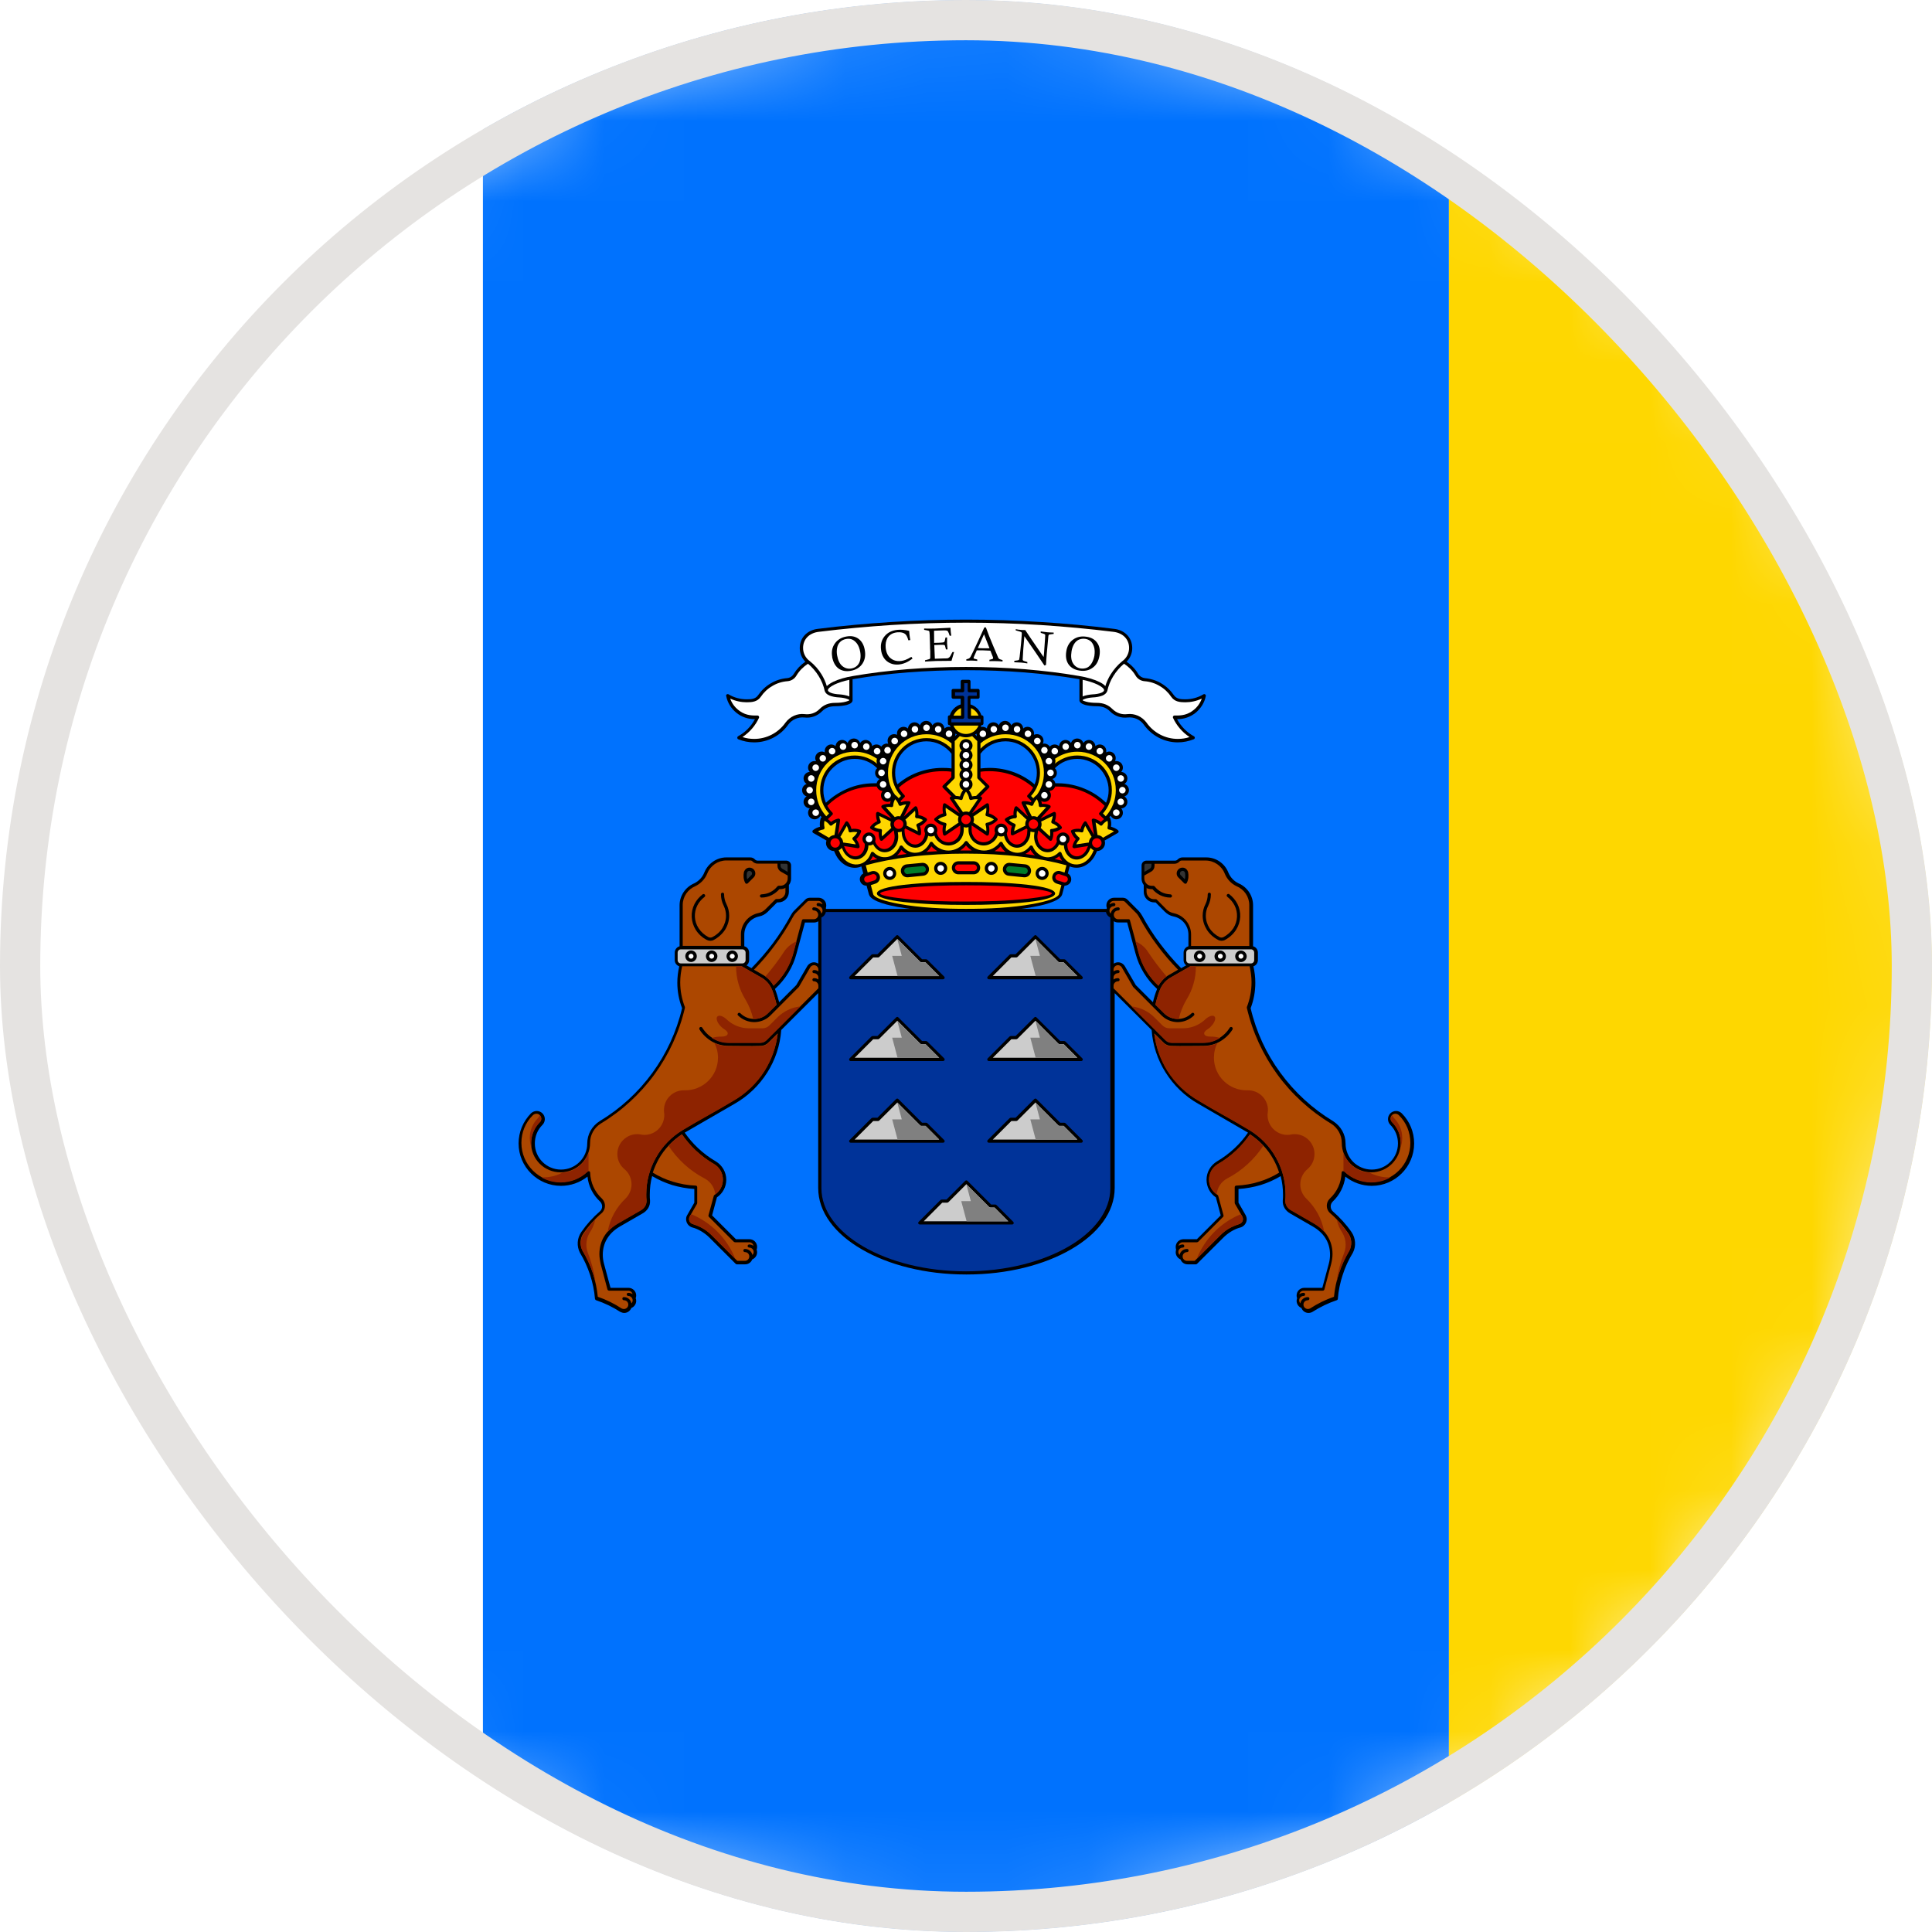 <svg width="24" height="24" viewBox="0 0 24 24" fill="none" xmlns="http://www.w3.org/2000/svg">
<g clip-path="url(#clip0_16335_10248)">
<path d="M23.52 15.358C25.375 8.995 21.72 2.334 15.358 0.479C8.995 -1.375 2.334 2.279 0.479 8.642C-1.375 15.005 2.279 21.666 8.642 23.52C15.005 25.375 21.666 21.721 23.52 15.358Z" fill="white"/>
<mask id="mask0_16335_10248" style="mask-type:luminance" maskUnits="userSpaceOnUse" x="-1" y="-1" width="26" height="26">
<path d="M23.52 15.358C25.375 8.995 21.72 2.334 15.358 0.479C8.995 -1.375 2.334 2.279 0.479 8.642C-1.375 15.005 2.279 21.666 8.642 23.52C15.005 25.375 21.666 21.721 23.52 15.358Z" fill="white"/>
</mask>
<g mask="url(#mask0_16335_10248)">
<path d="M29.999 0H-6.001V24H29.999V0Z" fill="white"/>
<path d="M17.999 0H5.999V24H17.999V0Z" fill="#0072FE"/>
<path d="M29.999 0H17.999V24H29.999V0Z" fill="#FED700"/>
<path fill-rule="evenodd" clip-rule="evenodd" d="M13.409 8.438V8.699C13.409 8.724 13.437 8.744 13.48 8.757C13.516 8.766 13.568 8.773 13.622 8.773C13.69 8.773 13.744 8.79 13.791 8.839C13.849 8.896 13.928 8.923 14.008 8.913C14.086 8.905 14.162 8.937 14.208 9.001C14.306 9.139 14.462 9.222 14.631 9.222C14.7 9.222 14.767 9.208 14.83 9.183C14.845 9.176 14.847 9.155 14.831 9.146C14.743 9.098 14.669 9.022 14.622 8.934C14.707 8.934 14.787 8.907 14.854 8.853C14.916 8.801 14.963 8.729 14.979 8.646C14.982 8.629 14.964 8.617 14.95 8.625C14.882 8.666 14.803 8.687 14.724 8.687C14.671 8.687 14.617 8.684 14.584 8.638C14.543 8.578 14.49 8.527 14.427 8.49C14.366 8.453 14.296 8.431 14.222 8.424C14.188 8.42 14.158 8.402 14.139 8.372C14.103 8.311 14.053 8.259 13.995 8.22C14.04 8.175 14.065 8.114 14.065 8.051C14.065 7.918 13.968 7.826 13.84 7.812C13.539 7.774 13.234 7.745 12.928 7.727C12.62 7.707 12.312 7.697 12 7.697C11.688 7.697 11.38 7.707 11.072 7.727C10.766 7.746 10.461 7.774 10.159 7.812C10.031 7.827 9.935 7.918 9.935 8.051C9.935 8.115 9.96 8.175 10.004 8.22C9.946 8.26 9.897 8.312 9.86 8.372C9.842 8.402 9.813 8.421 9.778 8.424C9.704 8.43 9.634 8.453 9.573 8.49C9.51 8.527 9.457 8.578 9.416 8.638C9.383 8.685 9.329 8.687 9.276 8.687C9.195 8.687 9.118 8.666 9.05 8.625C9.035 8.617 9.016 8.629 9.021 8.646C9.037 8.729 9.083 8.801 9.146 8.853C9.212 8.907 9.293 8.934 9.378 8.934C9.331 9.023 9.257 9.098 9.169 9.146C9.155 9.155 9.155 9.176 9.17 9.183C9.233 9.209 9.3 9.222 9.369 9.222C9.538 9.222 9.696 9.139 9.792 9.001C9.838 8.938 9.915 8.905 9.992 8.913C10.072 8.923 10.151 8.896 10.208 8.839C10.256 8.79 10.31 8.773 10.377 8.773C10.433 8.773 10.484 8.766 10.52 8.757C10.565 8.744 10.591 8.724 10.591 8.699V8.438L10.608 8.435C10.812 8.4 11.039 8.371 11.276 8.353C11.507 8.335 11.75 8.325 12.001 8.325C12.253 8.325 12.496 8.335 12.727 8.353C12.964 8.372 13.191 8.4 13.395 8.435L13.411 8.438H13.409Z" fill="black"/>
<path fill-rule="evenodd" clip-rule="evenodd" d="M12 15.832C11.495 15.832 11.037 15.713 10.706 15.52C10.37 15.326 10.164 15.058 10.164 14.758V12.337L9.705 12.795C9.691 12.988 9.63 13.167 9.532 13.322C9.431 13.483 9.29 13.618 9.125 13.712L8.506 14.07C8.554 14.139 8.61 14.205 8.671 14.262C8.738 14.325 8.812 14.381 8.892 14.427C8.972 14.475 9.022 14.562 9.022 14.655C9.022 14.743 8.979 14.824 8.906 14.874L8.846 15.098L9.142 15.394H9.31C9.363 15.394 9.405 15.436 9.405 15.489C9.405 15.501 9.403 15.512 9.399 15.523C9.403 15.533 9.405 15.544 9.405 15.556C9.405 15.596 9.381 15.63 9.345 15.645C9.331 15.681 9.297 15.706 9.257 15.706H9.153C9.153 15.706 9.144 15.705 9.139 15.7L8.815 15.376C8.759 15.32 8.678 15.267 8.6 15.248C8.555 15.235 8.523 15.193 8.523 15.146C8.523 15.127 8.527 15.109 8.537 15.094L8.625 14.94V14.77C8.53 14.764 8.438 14.747 8.35 14.721C8.262 14.693 8.178 14.656 8.101 14.61C8.081 14.684 8.072 14.761 8.072 14.841C8.072 14.866 8.072 14.89 8.075 14.915C8.079 14.983 8.041 15.041 7.982 15.074L7.701 15.236C7.569 15.313 7.488 15.431 7.488 15.586C7.488 15.623 7.493 15.661 7.503 15.698L7.584 15.998H7.808C7.859 15.998 7.903 16.04 7.903 16.093C7.903 16.104 7.901 16.115 7.897 16.127C7.901 16.136 7.903 16.148 7.903 16.16C7.903 16.199 7.879 16.234 7.843 16.248C7.829 16.283 7.795 16.31 7.754 16.31C7.738 16.31 7.72 16.304 7.704 16.296C7.611 16.236 7.51 16.187 7.405 16.152C7.397 16.149 7.393 16.142 7.391 16.135C7.383 16.033 7.362 15.934 7.331 15.839C7.299 15.742 7.256 15.647 7.204 15.562C7.162 15.48 7.168 15.382 7.221 15.305C7.286 15.211 7.363 15.125 7.451 15.049C7.489 15.017 7.489 14.961 7.454 14.926C7.366 14.845 7.31 14.735 7.298 14.616C7.204 14.691 7.088 14.731 6.969 14.731C6.678 14.731 6.442 14.494 6.442 14.204C6.442 14.063 6.498 13.93 6.597 13.829C6.617 13.811 6.642 13.801 6.667 13.801C6.723 13.801 6.768 13.846 6.768 13.902C6.768 13.927 6.758 13.954 6.739 13.973C6.677 14.035 6.644 14.117 6.644 14.204C6.644 14.384 6.789 14.529 6.969 14.529C7.149 14.529 7.295 14.384 7.295 14.204C7.295 14.091 7.353 13.989 7.448 13.928C7.706 13.773 7.929 13.568 8.105 13.326C8.277 13.09 8.404 12.817 8.473 12.524C8.434 12.423 8.414 12.316 8.414 12.208C8.414 12.14 8.422 12.071 8.438 12.004C8.406 11.993 8.382 11.964 8.382 11.927V11.834C8.382 11.797 8.407 11.765 8.442 11.755V11.245C8.442 11.127 8.515 11.019 8.624 10.973C8.681 10.945 8.726 10.897 8.749 10.839C8.794 10.727 8.903 10.651 9.023 10.651H9.32C9.343 10.651 9.366 10.661 9.381 10.679C9.388 10.686 9.401 10.691 9.41 10.691H9.767C9.8 10.691 9.827 10.717 9.827 10.751V10.915C9.827 10.945 9.817 10.973 9.8 10.994V11.079C9.8 11.152 9.742 11.21 9.669 11.21H9.654L9.539 11.325C9.508 11.356 9.471 11.377 9.429 11.385C9.322 11.407 9.246 11.502 9.246 11.61V11.755C9.281 11.764 9.306 11.796 9.306 11.834V11.927C9.306 11.954 9.293 11.978 9.274 11.992L9.335 12.027C9.429 11.931 9.517 11.829 9.598 11.722C9.682 11.61 9.756 11.493 9.823 11.371C9.834 11.35 9.849 11.329 9.866 11.312L10.002 11.177C10.017 11.16 10.039 11.152 10.062 11.152H10.169C10.221 11.152 10.264 11.194 10.264 11.247C10.264 11.258 10.263 11.269 10.259 11.28C10.26 11.283 10.261 11.287 10.261 11.291H13.747C13.747 11.291 13.748 11.283 13.75 11.28C13.745 11.269 13.744 11.258 13.744 11.247C13.744 11.195 13.786 11.152 13.839 11.152H13.947C13.969 11.152 13.991 11.16 14.007 11.177L14.142 11.312C14.159 11.329 14.174 11.35 14.186 11.371C14.253 11.494 14.327 11.611 14.411 11.722C14.492 11.829 14.578 11.931 14.673 12.027L14.735 11.992C14.715 11.976 14.703 11.954 14.703 11.927V11.834C14.703 11.797 14.728 11.765 14.763 11.755V11.61C14.763 11.501 14.686 11.407 14.58 11.385C14.538 11.377 14.5 11.356 14.469 11.325L14.355 11.21H14.339C14.267 11.21 14.208 11.152 14.208 11.079V10.994C14.191 10.971 14.181 10.945 14.181 10.915V10.751C14.181 10.717 14.208 10.691 14.242 10.691H14.598C14.608 10.691 14.62 10.686 14.627 10.679C14.643 10.662 14.665 10.651 14.689 10.651H14.985C15.107 10.651 15.216 10.727 15.259 10.839C15.283 10.897 15.327 10.945 15.385 10.973C15.494 11.019 15.566 11.127 15.566 11.245V11.755C15.601 11.764 15.626 11.796 15.626 11.834V11.927C15.626 11.962 15.603 11.993 15.57 12.004C15.586 12.071 15.594 12.14 15.594 12.208C15.594 12.316 15.575 12.423 15.536 12.524C15.604 12.817 15.731 13.09 15.905 13.326C16.081 13.568 16.304 13.773 16.561 13.928C16.656 13.989 16.715 14.091 16.715 14.204C16.715 14.384 16.86 14.529 17.041 14.529C17.221 14.529 17.366 14.384 17.366 14.204C17.366 14.117 17.333 14.035 17.271 13.973C17.252 13.954 17.242 13.927 17.242 13.902C17.242 13.846 17.287 13.801 17.343 13.801C17.368 13.801 17.393 13.811 17.412 13.829C17.512 13.928 17.567 14.063 17.567 14.204C17.567 14.494 17.331 14.731 17.041 14.731C16.92 14.731 16.806 14.69 16.712 14.616C16.698 14.735 16.642 14.844 16.556 14.926C16.521 14.96 16.522 15.017 16.558 15.049C16.645 15.125 16.723 15.21 16.789 15.305C16.841 15.382 16.848 15.48 16.806 15.562C16.754 15.647 16.709 15.742 16.679 15.839C16.648 15.932 16.627 16.032 16.619 16.135C16.619 16.142 16.613 16.149 16.605 16.152C16.5 16.187 16.399 16.236 16.305 16.296C16.292 16.304 16.273 16.31 16.255 16.31C16.215 16.31 16.18 16.285 16.167 16.248C16.131 16.234 16.107 16.199 16.107 16.16C16.107 16.149 16.11 16.138 16.113 16.127C16.108 16.115 16.107 16.104 16.107 16.093C16.107 16.04 16.149 15.998 16.202 15.998H16.426L16.507 15.698C16.517 15.661 16.522 15.623 16.522 15.586C16.522 15.429 16.441 15.313 16.308 15.236L16.027 15.074C15.969 15.041 15.931 14.983 15.935 14.915C15.938 14.89 15.938 14.866 15.938 14.841C15.938 14.761 15.928 14.684 15.909 14.61C15.832 14.656 15.748 14.694 15.66 14.721C15.572 14.747 15.48 14.764 15.385 14.77V14.94L15.473 15.094C15.481 15.109 15.487 15.127 15.487 15.146C15.487 15.193 15.454 15.235 15.41 15.248C15.332 15.267 15.251 15.319 15.195 15.376L14.87 15.7C14.87 15.7 14.862 15.706 14.856 15.706H14.753C14.712 15.706 14.678 15.681 14.665 15.645C14.63 15.63 14.605 15.596 14.605 15.556C14.605 15.544 14.608 15.533 14.61 15.523C14.606 15.512 14.605 15.501 14.605 15.489C14.605 15.438 14.647 15.394 14.7 15.394H14.868L15.164 15.098L15.104 14.874C15.031 14.826 14.988 14.743 14.988 14.655C14.988 14.562 15.037 14.476 15.118 14.427C15.197 14.381 15.271 14.325 15.338 14.262C15.4 14.204 15.456 14.139 15.503 14.07L14.886 13.712C14.719 13.618 14.58 13.483 14.479 13.322C14.381 13.167 14.32 12.988 14.306 12.795L13.847 12.337V14.758C13.847 15.058 13.641 15.326 13.305 15.52C12.974 15.712 12.516 15.832 12.011 15.832H12ZM13.836 11.445V11.971C13.852 11.959 13.87 11.954 13.891 11.954C13.923 11.954 13.952 11.971 13.97 11.997L14.11 12.238L14.322 12.45C14.335 12.394 14.352 12.339 14.374 12.285C14.244 12.168 14.151 12.015 14.106 11.845L14.002 11.459H13.891C13.871 11.459 13.853 11.455 13.838 11.445H13.836ZM10.164 11.445C10.148 11.455 10.13 11.46 10.111 11.46H9.999L9.895 11.845C9.851 12.014 9.757 12.168 9.627 12.285C9.648 12.338 9.665 12.394 9.679 12.45L9.891 12.238L10.031 11.997C10.049 11.971 10.079 11.954 10.111 11.954C10.132 11.954 10.15 11.961 10.165 11.971V11.445H10.164Z" fill="black"/>
<path fill-rule="evenodd" clip-rule="evenodd" d="M12 11.329C12.275 11.329 12.567 11.317 12.838 11.266C12.917 11.252 13.17 11.203 13.195 11.11L13.224 11.002C13.259 11.002 13.293 10.981 13.304 10.946C13.315 10.909 13.298 10.868 13.265 10.851L13.288 10.763C13.341 10.784 13.402 10.786 13.459 10.762C13.529 10.732 13.582 10.674 13.613 10.605L13.628 10.572C13.682 10.572 13.727 10.527 13.727 10.473C13.727 10.461 13.726 10.452 13.722 10.442L13.886 10.347C13.899 10.34 13.9 10.322 13.888 10.313C13.861 10.291 13.835 10.28 13.801 10.27C13.807 10.234 13.804 10.197 13.791 10.164C13.79 10.158 13.786 10.154 13.78 10.152C13.786 10.147 13.791 10.14 13.796 10.133C13.81 10.159 13.836 10.178 13.868 10.178C13.913 10.178 13.949 10.141 13.949 10.097C13.949 10.076 13.941 10.056 13.928 10.042C13.972 10.041 14.005 10.004 14.005 9.961C14.005 9.933 13.991 9.908 13.968 9.893C14 9.883 14.024 9.852 14.024 9.816C14.024 9.779 14 9.749 13.968 9.739C13.99 9.725 14.005 9.7 14.005 9.67C14.005 9.627 13.972 9.592 13.928 9.589C13.941 9.575 13.949 9.556 13.949 9.535C13.949 9.49 13.913 9.454 13.868 9.454C13.863 9.454 13.857 9.454 13.852 9.455C13.857 9.444 13.86 9.431 13.86 9.417C13.86 9.373 13.824 9.336 13.779 9.336C13.766 9.336 13.752 9.341 13.741 9.346C13.741 9.341 13.743 9.335 13.743 9.329C13.743 9.285 13.706 9.248 13.662 9.248C13.641 9.248 13.621 9.257 13.607 9.269C13.606 9.226 13.569 9.192 13.526 9.192C13.498 9.192 13.473 9.208 13.457 9.23C13.448 9.198 13.417 9.174 13.381 9.174C13.344 9.174 13.315 9.198 13.304 9.23C13.29 9.208 13.265 9.192 13.237 9.192C13.193 9.192 13.159 9.226 13.156 9.269C13.142 9.257 13.122 9.248 13.101 9.248C13.077 9.248 13.055 9.258 13.041 9.275C13.027 9.253 13.002 9.237 12.973 9.237C12.967 9.237 12.961 9.237 12.954 9.239C12.96 9.227 12.963 9.215 12.963 9.201C12.963 9.156 12.927 9.12 12.882 9.12C12.868 9.12 12.855 9.123 12.844 9.128C12.844 9.123 12.845 9.117 12.845 9.11C12.845 9.065 12.809 9.029 12.764 9.029C12.743 9.029 12.724 9.037 12.71 9.05C12.709 9.007 12.674 8.973 12.63 8.973C12.602 8.973 12.577 8.988 12.562 9.011C12.552 8.979 12.521 8.955 12.485 8.955C12.449 8.955 12.418 8.979 12.408 9.011C12.394 8.988 12.369 8.973 12.34 8.973C12.296 8.973 12.261 9.008 12.26 9.05C12.246 9.037 12.226 9.029 12.205 9.029C12.197 9.029 12.19 9.029 12.183 9.032C12.186 9.023 12.19 9.016 12.191 9.008H12.196C12.207 9.008 12.217 9 12.217 8.988V8.906C12.217 8.895 12.207 8.886 12.196 8.886H12.191C12.172 8.822 12.12 8.77 12.056 8.751V8.68H12.149C12.161 8.68 12.169 8.671 12.169 8.66V8.578C12.169 8.566 12.161 8.558 12.149 8.558H12.056V8.464C12.056 8.453 12.047 8.445 12.036 8.445H11.954C11.943 8.445 11.934 8.453 11.934 8.464V8.558H11.841C11.829 8.558 11.821 8.566 11.821 8.578V8.66C11.821 8.671 11.829 8.68 11.841 8.68H11.934V8.751C11.87 8.77 11.818 8.822 11.799 8.886H11.794C11.783 8.886 11.775 8.895 11.775 8.906V8.988C11.775 9 11.783 9.008 11.794 9.008H11.799C11.802 9.016 11.804 9.025 11.809 9.032C11.802 9.03 11.794 9.029 11.786 9.029C11.765 9.029 11.746 9.037 11.732 9.05C11.73 9.007 11.694 8.973 11.651 8.973C11.623 8.973 11.598 8.988 11.582 9.011C11.572 8.979 11.542 8.955 11.505 8.955C11.469 8.955 11.438 8.979 11.428 9.011C11.414 8.988 11.389 8.973 11.36 8.973C11.317 8.973 11.282 9.008 11.279 9.05C11.265 9.037 11.245 9.029 11.224 9.029C11.18 9.029 11.143 9.065 11.143 9.11C11.143 9.116 11.143 9.123 11.145 9.128C11.133 9.123 11.121 9.12 11.107 9.12C11.062 9.12 11.026 9.156 11.026 9.201C11.026 9.215 11.029 9.227 11.034 9.239C11.029 9.239 11.023 9.237 11.016 9.237C10.987 9.237 10.962 9.253 10.948 9.275C10.932 9.258 10.911 9.248 10.888 9.248C10.867 9.248 10.847 9.257 10.833 9.269C10.832 9.226 10.795 9.192 10.752 9.192C10.724 9.192 10.699 9.208 10.684 9.23C10.674 9.198 10.643 9.174 10.607 9.174C10.57 9.174 10.54 9.198 10.53 9.23C10.516 9.208 10.491 9.192 10.461 9.192C10.418 9.192 10.383 9.226 10.38 9.269C10.366 9.257 10.347 9.248 10.326 9.248C10.281 9.248 10.245 9.285 10.245 9.329C10.245 9.335 10.245 9.342 10.246 9.346C10.235 9.341 10.222 9.336 10.208 9.336C10.164 9.336 10.127 9.373 10.127 9.417C10.127 9.431 10.132 9.444 10.137 9.455C10.132 9.455 10.126 9.454 10.119 9.454C10.074 9.454 10.038 9.49 10.038 9.535C10.038 9.556 10.046 9.575 10.059 9.589C10.016 9.591 9.982 9.627 9.982 9.67C9.982 9.7 9.997 9.723 10.02 9.739C9.988 9.749 9.964 9.779 9.964 9.816C9.964 9.852 9.988 9.883 10.02 9.893C9.997 9.907 9.982 9.932 9.982 9.961C9.982 10.004 10.016 10.039 10.059 10.042C10.046 10.056 10.038 10.076 10.038 10.097C10.038 10.141 10.074 10.178 10.119 10.178C10.151 10.178 10.178 10.159 10.192 10.133C10.197 10.14 10.201 10.146 10.207 10.152C10.203 10.155 10.199 10.159 10.196 10.164C10.185 10.197 10.181 10.235 10.186 10.27C10.152 10.28 10.126 10.291 10.099 10.313C10.088 10.322 10.09 10.34 10.102 10.347L10.267 10.442C10.264 10.452 10.261 10.461 10.261 10.473C10.261 10.527 10.306 10.572 10.361 10.572L10.376 10.605C10.407 10.674 10.46 10.732 10.53 10.762C10.588 10.786 10.649 10.786 10.7 10.763L10.724 10.851C10.691 10.869 10.672 10.909 10.685 10.946C10.696 10.981 10.73 11.004 10.765 11.002L10.794 11.11C10.818 11.203 11.072 11.252 11.15 11.266C11.421 11.315 11.713 11.329 11.989 11.329H12ZM12.13 9.113C12.13 9.127 12.133 9.138 12.137 9.148L12.115 9.125C12.115 9.125 12.126 9.118 12.13 9.114V9.113ZM11.87 9.113C11.87 9.113 11.881 9.121 11.885 9.124L11.863 9.146C11.867 9.137 11.87 9.125 11.87 9.114V9.113ZM13.073 9.677C13.105 9.668 13.129 9.637 13.129 9.601C13.129 9.578 13.119 9.557 13.104 9.543C13.177 9.469 13.277 9.427 13.382 9.427C13.487 9.427 13.588 9.471 13.657 9.542C13.727 9.613 13.772 9.71 13.772 9.817C13.772 9.872 13.761 9.923 13.74 9.972C13.664 9.9 13.575 9.839 13.477 9.799C13.374 9.756 13.261 9.73 13.142 9.73C13.13 9.73 13.121 9.73 13.11 9.73C13.105 9.708 13.093 9.69 13.073 9.677ZM10.927 9.677C10.909 9.689 10.895 9.708 10.89 9.73C10.879 9.73 10.869 9.73 10.858 9.73C10.739 9.73 10.626 9.754 10.523 9.799C10.425 9.841 10.336 9.9 10.26 9.972C10.239 9.923 10.228 9.872 10.228 9.817C10.228 9.71 10.271 9.612 10.343 9.542C10.414 9.471 10.51 9.427 10.618 9.427C10.726 9.427 10.822 9.469 10.896 9.543C10.881 9.557 10.871 9.578 10.871 9.601C10.871 9.637 10.895 9.668 10.927 9.677ZM11.82 9.363V9.546C11.782 9.54 11.746 9.539 11.708 9.539C11.598 9.539 11.493 9.56 11.396 9.596C11.304 9.631 11.22 9.682 11.148 9.744C11.129 9.7 11.12 9.651 11.12 9.599C11.12 9.492 11.163 9.394 11.234 9.324C11.304 9.253 11.402 9.209 11.509 9.209C11.632 9.209 11.746 9.267 11.82 9.363ZM12.18 9.363C12.254 9.267 12.367 9.209 12.491 9.209C12.598 9.209 12.696 9.253 12.766 9.324C12.836 9.394 12.88 9.492 12.88 9.599C12.88 9.651 12.871 9.7 12.852 9.744C12.78 9.682 12.696 9.631 12.604 9.596C12.507 9.559 12.402 9.539 12.292 9.539C12.254 9.539 12.217 9.542 12.18 9.546V9.363Z" fill="black"/>
<path fill-rule="evenodd" clip-rule="evenodd" d="M14.303 10.73H14.236C14.225 10.73 14.216 10.738 14.216 10.749V10.831L14.283 10.791C14.296 10.783 14.304 10.77 14.304 10.755V10.729L14.303 10.73Z" fill="#333333"/>
<path fill-rule="evenodd" clip-rule="evenodd" d="M14.243 11.029V11.078C14.243 11.128 14.283 11.17 14.334 11.17H14.356C14.356 11.17 14.366 11.171 14.37 11.175L14.49 11.296C14.515 11.321 14.546 11.338 14.581 11.344C14.706 11.371 14.796 11.481 14.796 11.609V11.751H15.519V11.244C15.519 11.14 15.456 11.048 15.361 11.009C15.294 10.977 15.242 10.921 15.214 10.852C15.176 10.755 15.081 10.69 14.977 10.69H14.68C14.665 10.69 14.657 10.696 14.647 10.707C14.631 10.721 14.612 10.73 14.591 10.73H14.342V10.756C14.342 10.786 14.327 10.812 14.303 10.826L14.215 10.876V10.913C14.215 10.938 14.225 10.96 14.242 10.977C14.258 10.994 14.281 11.004 14.306 11.004H14.328C14.328 11.004 14.339 11.006 14.344 11.012C14.367 11.041 14.397 11.066 14.43 11.083C14.464 11.1 14.5 11.108 14.539 11.11C14.55 11.11 14.559 11.12 14.559 11.131C14.559 11.142 14.549 11.15 14.538 11.15C14.492 11.15 14.45 11.139 14.411 11.12C14.374 11.101 14.342 11.076 14.316 11.045H14.302C14.278 11.045 14.255 11.038 14.236 11.029H14.243ZM15.22 11.676C15.192 11.69 15.16 11.691 15.132 11.676C15.074 11.646 15.025 11.602 14.992 11.55C14.96 11.498 14.94 11.44 14.94 11.375C14.94 11.326 14.951 11.277 14.974 11.233C14.993 11.194 15.003 11.152 15.003 11.108C15.003 11.097 15.013 11.089 15.023 11.089C15.033 11.089 15.042 11.097 15.042 11.108C15.042 11.159 15.031 11.206 15.009 11.251C14.989 11.29 14.979 11.332 14.979 11.375C14.979 11.431 14.996 11.483 15.024 11.529C15.053 11.575 15.097 11.614 15.149 11.641C15.165 11.649 15.182 11.649 15.199 11.641C15.249 11.614 15.292 11.575 15.322 11.529C15.376 11.444 15.382 11.336 15.336 11.247C15.315 11.206 15.284 11.17 15.246 11.14C15.238 11.133 15.235 11.121 15.242 11.113C15.249 11.104 15.262 11.101 15.27 11.108C15.312 11.14 15.347 11.181 15.371 11.227C15.424 11.331 15.417 11.452 15.355 11.55C15.322 11.602 15.274 11.646 15.217 11.676H15.22ZM14.689 10.778C14.724 10.778 14.749 10.801 14.759 10.834C14.768 10.879 14.764 10.927 14.743 10.967C14.738 10.98 14.721 10.982 14.711 10.973L14.638 10.9C14.624 10.887 14.617 10.868 14.617 10.85C14.617 10.811 14.65 10.778 14.689 10.778Z" fill="#AC4700"/>
<path fill-rule="evenodd" clip-rule="evenodd" d="M15.415 11.848C15.432 11.848 15.446 11.862 15.446 11.878C15.446 11.895 15.432 11.909 15.415 11.909C15.399 11.909 15.385 11.895 15.385 11.878C15.385 11.862 15.399 11.848 15.415 11.848Z" fill="white"/>
<path fill-rule="evenodd" clip-rule="evenodd" d="M15.16 11.848C15.176 11.848 15.19 11.862 15.19 11.878C15.19 11.895 15.176 11.909 15.16 11.909C15.143 11.909 15.129 11.895 15.129 11.878C15.129 11.862 15.143 11.848 15.16 11.848Z" fill="white"/>
<path fill-rule="evenodd" clip-rule="evenodd" d="M14.902 11.848C14.919 11.848 14.933 11.862 14.933 11.878C14.933 11.895 14.919 11.909 14.902 11.909C14.886 11.909 14.872 11.895 14.872 11.878C14.872 11.862 14.886 11.848 14.902 11.848Z" fill="white"/>
<path fill-rule="evenodd" clip-rule="evenodd" d="M14.39 12.246C14.419 12.193 14.461 12.148 14.513 12.116L14.634 12.046C14.541 11.951 14.455 11.851 14.376 11.744C14.292 11.633 14.215 11.512 14.148 11.388C14.138 11.37 14.126 11.353 14.111 11.339L13.976 11.204C13.968 11.195 13.956 11.191 13.944 11.191H13.836C13.811 11.191 13.789 11.209 13.783 11.234C13.799 11.225 13.817 11.217 13.836 11.217C13.847 11.217 13.856 11.226 13.856 11.237C13.856 11.248 13.847 11.257 13.836 11.257C13.806 11.257 13.782 11.282 13.782 11.311C13.782 11.325 13.787 11.339 13.797 11.349C13.806 11.304 13.843 11.271 13.891 11.271C13.902 11.271 13.91 11.28 13.91 11.29C13.91 11.3 13.902 11.31 13.891 11.31C13.86 11.31 13.836 11.334 13.836 11.364C13.836 11.395 13.86 11.419 13.891 11.419H14.017C14.026 11.417 14.035 11.423 14.037 11.433L14.145 11.834C14.186 11.992 14.272 12.134 14.392 12.246H14.39Z" fill="#AC4700"/>
<path fill-rule="evenodd" clip-rule="evenodd" d="M14.652 15.593C14.661 15.548 14.698 15.515 14.746 15.515C14.757 15.515 14.765 15.523 14.765 15.534C14.765 15.546 14.757 15.554 14.746 15.554C14.715 15.554 14.691 15.579 14.691 15.608C14.691 15.638 14.715 15.663 14.746 15.663H14.841L15.16 15.344C15.229 15.274 15.299 15.237 15.393 15.206C15.421 15.198 15.441 15.172 15.441 15.143C15.441 15.132 15.438 15.121 15.432 15.111L15.341 14.954C15.341 14.954 15.338 14.947 15.338 14.943V14.748C15.338 14.736 15.347 14.728 15.358 14.728C15.457 14.724 15.552 14.707 15.642 14.679C15.73 14.653 15.814 14.614 15.89 14.567C15.872 14.509 15.847 14.453 15.818 14.4C15.748 14.275 15.647 14.169 15.528 14.091C15.478 14.164 15.421 14.232 15.357 14.292C15.288 14.356 15.211 14.414 15.129 14.461C15.06 14.502 15.02 14.574 15.02 14.654C15.02 14.734 15.059 14.802 15.125 14.844C15.129 14.847 15.132 14.851 15.133 14.855L15.199 15.097C15.2 15.104 15.199 15.111 15.193 15.117L14.883 15.427C14.883 15.427 14.874 15.432 14.869 15.432H14.693C14.666 15.432 14.645 15.45 14.64 15.476C14.655 15.466 14.673 15.459 14.693 15.459C14.704 15.459 14.712 15.469 14.712 15.479C14.712 15.488 14.704 15.498 14.693 15.498C14.662 15.498 14.638 15.522 14.638 15.553C14.638 15.566 14.644 15.581 14.654 15.59L14.652 15.593Z" fill="#AC4700"/>
<path fill-rule="evenodd" clip-rule="evenodd" d="M14.782 12.006L14.532 12.149C14.476 12.184 14.433 12.236 14.409 12.296C14.385 12.356 14.367 12.418 14.353 12.481L14.46 12.587C14.507 12.634 14.569 12.658 14.631 12.658C14.694 12.658 14.756 12.634 14.803 12.587C14.812 12.579 14.824 12.579 14.831 12.587C14.838 12.595 14.84 12.608 14.831 12.615C14.775 12.669 14.703 12.697 14.63 12.697C14.557 12.697 14.485 12.669 14.43 12.615L14.077 12.261C14.077 12.261 14.074 12.258 14.074 12.257L13.934 12.015C13.924 12 13.908 11.99 13.888 11.99C13.857 11.99 13.833 12.015 13.833 12.045V12.067C13.849 12.056 13.867 12.05 13.888 12.05C13.899 12.05 13.908 12.059 13.908 12.07C13.908 12.081 13.899 12.089 13.888 12.089C13.859 12.089 13.833 12.113 13.833 12.144V12.168C13.849 12.156 13.867 12.151 13.888 12.151C13.899 12.151 13.908 12.159 13.908 12.171C13.908 12.182 13.899 12.19 13.888 12.19C13.859 12.19 13.833 12.214 13.833 12.245V12.277L14.476 12.919C14.497 12.941 14.524 12.952 14.553 12.952H14.947C15.016 12.952 15.079 12.934 15.134 12.903C15.192 12.871 15.241 12.823 15.276 12.767C15.281 12.757 15.294 12.755 15.304 12.76C15.313 12.766 15.316 12.778 15.311 12.788C15.273 12.85 15.218 12.901 15.155 12.938C15.094 12.973 15.023 12.992 14.949 12.992C14.819 12.992 14.68 12.996 14.552 12.992C14.513 12.992 14.476 12.975 14.45 12.947L14.339 12.837C14.359 13.005 14.416 13.161 14.501 13.298C14.599 13.453 14.735 13.583 14.894 13.674C15.1 13.799 15.316 13.912 15.52 14.036C15.657 14.119 15.772 14.236 15.85 14.377C15.927 14.513 15.97 14.668 15.97 14.834C15.97 14.859 15.97 14.884 15.967 14.909C15.965 14.964 15.992 15.006 16.039 15.033L16.32 15.195C16.465 15.278 16.553 15.408 16.553 15.579C16.553 15.619 16.546 15.661 16.536 15.702L16.452 16.018C16.45 16.026 16.441 16.033 16.433 16.033H16.194C16.169 16.033 16.146 16.051 16.141 16.076C16.156 16.067 16.174 16.06 16.194 16.06C16.205 16.06 16.213 16.068 16.213 16.079C16.213 16.09 16.205 16.099 16.194 16.099C16.163 16.099 16.139 16.124 16.139 16.153C16.139 16.167 16.145 16.181 16.153 16.191C16.162 16.146 16.199 16.113 16.247 16.113C16.258 16.113 16.266 16.121 16.266 16.132C16.266 16.143 16.258 16.152 16.247 16.152C16.216 16.152 16.192 16.176 16.192 16.206C16.192 16.237 16.218 16.261 16.247 16.261C16.257 16.261 16.266 16.258 16.275 16.254C16.367 16.194 16.466 16.145 16.571 16.109C16.581 16.008 16.602 15.91 16.633 15.816C16.665 15.717 16.709 15.622 16.762 15.534C16.797 15.466 16.793 15.382 16.748 15.319C16.684 15.228 16.61 15.144 16.525 15.072C16.469 15.024 16.468 14.94 16.519 14.89C16.61 14.806 16.662 14.69 16.666 14.567C16.666 14.55 16.687 14.542 16.7 14.553C16.791 14.638 16.908 14.684 17.032 14.684C17.302 14.684 17.52 14.466 17.52 14.197C17.52 14.067 17.47 13.944 17.377 13.853C17.366 13.842 17.349 13.835 17.334 13.835C17.3 13.835 17.274 13.861 17.274 13.895C17.274 13.91 17.28 13.926 17.292 13.938C17.361 14.007 17.4 14.1 17.4 14.197C17.4 14.399 17.236 14.563 17.034 14.563C16.831 14.563 16.668 14.399 16.668 14.197C16.668 14.099 16.617 14.01 16.535 13.958C16.273 13.8 16.044 13.59 15.865 13.344C15.689 13.101 15.559 12.823 15.489 12.521C15.489 12.517 15.489 12.513 15.489 12.51C15.527 12.412 15.547 12.309 15.547 12.203C15.547 12.136 15.538 12.069 15.523 12.003H14.781L14.782 12.006Z" fill="#AC4700"/>
<path fill-rule="evenodd" clip-rule="evenodd" d="M14.689 10.819C14.672 10.819 14.658 10.833 14.658 10.85C14.658 10.858 14.661 10.867 14.668 10.872L14.718 10.923C14.725 10.898 14.726 10.87 14.721 10.843C14.718 10.829 14.706 10.818 14.69 10.818L14.689 10.819Z" fill="#333333"/>
<path fill-rule="evenodd" clip-rule="evenodd" d="M9.697 10.73H9.764C9.775 10.73 9.784 10.738 9.784 10.749V10.831L9.717 10.791C9.704 10.783 9.696 10.77 9.696 10.755V10.729L9.697 10.73Z" fill="#333333"/>
<path fill-rule="evenodd" clip-rule="evenodd" d="M9.757 11.028V11.078C9.757 11.128 9.716 11.168 9.666 11.168H9.644C9.644 11.168 9.634 11.17 9.63 11.174L9.51 11.294C9.485 11.319 9.454 11.336 9.419 11.343C9.294 11.37 9.204 11.48 9.204 11.607V11.75H8.481V11.242C8.481 11.139 8.544 11.047 8.639 11.008C8.706 10.975 8.758 10.919 8.786 10.851C8.824 10.753 8.919 10.689 9.023 10.689H9.32C9.335 10.689 9.343 10.695 9.353 10.706C9.369 10.72 9.388 10.728 9.409 10.728H9.658V10.755C9.658 10.784 9.673 10.81 9.697 10.826L9.785 10.876V10.913C9.785 10.938 9.775 10.96 9.758 10.977C9.742 10.994 9.719 11.003 9.694 11.003H9.672C9.672 11.003 9.661 11.006 9.656 11.012C9.633 11.041 9.603 11.066 9.568 11.083C9.535 11.1 9.498 11.108 9.459 11.11C9.448 11.11 9.44 11.119 9.44 11.131C9.44 11.142 9.45 11.15 9.459 11.15C9.505 11.15 9.547 11.139 9.587 11.119C9.623 11.101 9.655 11.076 9.682 11.045H9.696C9.719 11.045 9.742 11.038 9.761 11.028H9.757ZM8.78 11.676C8.808 11.69 8.84 11.691 8.867 11.676C8.924 11.646 8.973 11.601 9.007 11.55C9.039 11.498 9.058 11.439 9.058 11.375C9.058 11.326 9.047 11.277 9.025 11.233C9.005 11.193 8.995 11.152 8.995 11.108C8.995 11.097 8.987 11.089 8.976 11.089C8.965 11.089 8.956 11.097 8.956 11.108C8.956 11.159 8.967 11.206 8.99 11.251C9.009 11.29 9.019 11.332 9.019 11.375C9.019 11.431 9.002 11.483 8.974 11.529C8.945 11.576 8.902 11.614 8.85 11.641C8.833 11.649 8.817 11.649 8.8 11.641C8.749 11.614 8.706 11.575 8.677 11.529C8.622 11.444 8.617 11.336 8.663 11.247C8.684 11.206 8.715 11.17 8.752 11.142C8.761 11.135 8.763 11.122 8.756 11.114C8.749 11.105 8.737 11.103 8.728 11.11C8.687 11.142 8.652 11.182 8.628 11.228C8.575 11.332 8.582 11.453 8.643 11.551C8.677 11.604 8.724 11.648 8.782 11.677L8.78 11.676ZM9.311 10.778C9.276 10.778 9.251 10.802 9.241 10.834C9.232 10.879 9.236 10.927 9.257 10.967C9.262 10.98 9.279 10.982 9.289 10.973L9.362 10.9C9.376 10.887 9.383 10.868 9.383 10.85C9.383 10.81 9.35 10.778 9.311 10.778Z" fill="#AC4700"/>
<path fill-rule="evenodd" clip-rule="evenodd" d="M8.585 11.848C8.568 11.848 8.554 11.862 8.554 11.878C8.554 11.895 8.568 11.909 8.585 11.909C8.601 11.909 8.615 11.895 8.615 11.878C8.615 11.862 8.601 11.848 8.585 11.848Z" fill="white"/>
<path fill-rule="evenodd" clip-rule="evenodd" d="M8.84 11.848C8.824 11.848 8.81 11.862 8.81 11.878C8.81 11.895 8.824 11.909 8.84 11.909C8.857 11.909 8.871 11.895 8.871 11.878C8.871 11.862 8.857 11.848 8.84 11.848Z" fill="white"/>
<path fill-rule="evenodd" clip-rule="evenodd" d="M9.096 11.848C9.079 11.848 9.065 11.862 9.065 11.878C9.065 11.895 9.079 11.909 9.096 11.909C9.113 11.909 9.127 11.895 9.127 11.878C9.127 11.862 9.113 11.848 9.096 11.848Z" fill="white"/>
<path fill-rule="evenodd" clip-rule="evenodd" d="M9.61 12.246C9.582 12.193 9.539 12.148 9.487 12.116L9.366 12.046C9.459 11.951 9.545 11.851 9.624 11.744C9.708 11.633 9.785 11.512 9.852 11.388C9.862 11.37 9.874 11.353 9.888 11.339L10.024 11.204C10.032 11.195 10.043 11.191 10.056 11.191H10.164C10.189 11.191 10.211 11.209 10.217 11.234C10.201 11.225 10.183 11.217 10.164 11.217C10.152 11.217 10.144 11.226 10.144 11.237C10.144 11.248 10.152 11.257 10.164 11.257C10.194 11.257 10.218 11.282 10.218 11.311C10.218 11.325 10.213 11.339 10.203 11.349C10.194 11.304 10.157 11.271 10.109 11.271C10.098 11.271 10.09 11.28 10.09 11.29C10.09 11.3 10.098 11.31 10.109 11.31C10.14 11.31 10.164 11.334 10.164 11.364C10.164 11.395 10.139 11.419 10.109 11.419H9.983C9.974 11.417 9.965 11.423 9.962 11.433L9.855 11.834C9.814 11.992 9.728 12.134 9.607 12.246H9.61Z" fill="#AC4700"/>
<path fill-rule="evenodd" clip-rule="evenodd" d="M9.61 12.246C9.585 12.2 9.55 12.161 9.508 12.13C9.596 12.028 9.677 11.92 9.751 11.806C9.788 11.757 9.838 11.718 9.895 11.694L9.858 11.834C9.817 11.992 9.73 12.134 9.61 12.246Z" fill="#8E2300"/>
<path fill-rule="evenodd" clip-rule="evenodd" d="M9.348 15.593C9.339 15.548 9.301 15.515 9.254 15.515C9.243 15.515 9.234 15.523 9.234 15.534C9.234 15.546 9.243 15.554 9.254 15.554C9.285 15.554 9.308 15.579 9.308 15.608C9.308 15.638 9.283 15.663 9.254 15.663H9.159L8.84 15.344C8.77 15.274 8.701 15.237 8.607 15.206C8.579 15.198 8.559 15.172 8.559 15.143C8.559 15.132 8.562 15.121 8.568 15.111L8.659 14.954C8.659 14.954 8.661 14.947 8.661 14.943V14.748C8.661 14.736 8.653 14.728 8.642 14.728C8.543 14.724 8.448 14.707 8.358 14.679C8.27 14.653 8.186 14.614 8.109 14.567C8.128 14.509 8.153 14.453 8.182 14.4C8.252 14.275 8.353 14.169 8.471 14.091C8.522 14.164 8.579 14.232 8.643 14.292C8.712 14.356 8.789 14.414 8.871 14.461C8.94 14.502 8.98 14.574 8.98 14.654C8.98 14.734 8.941 14.802 8.875 14.844C8.871 14.847 8.868 14.851 8.867 14.855L8.801 15.097C8.8 15.104 8.801 15.111 8.807 15.117L9.117 15.427C9.117 15.427 9.127 15.432 9.131 15.432H9.307C9.334 15.432 9.355 15.45 9.36 15.476C9.345 15.466 9.327 15.459 9.307 15.459C9.296 15.459 9.287 15.469 9.287 15.479C9.287 15.488 9.297 15.498 9.307 15.498C9.338 15.498 9.362 15.522 9.362 15.553C9.362 15.566 9.356 15.581 9.346 15.59L9.348 15.593Z" fill="#AC4700"/>
<path fill-rule="evenodd" clip-rule="evenodd" d="M8.305 14.232C8.354 14.179 8.411 14.131 8.471 14.091C8.522 14.164 8.579 14.232 8.643 14.292C8.712 14.356 8.789 14.414 8.871 14.461C8.94 14.502 8.98 14.574 8.98 14.654C8.98 14.727 8.945 14.795 8.885 14.837C8.877 14.75 8.826 14.678 8.752 14.639C8.569 14.544 8.416 14.402 8.304 14.232H8.305Z" fill="#8E2300"/>
<path fill-rule="evenodd" clip-rule="evenodd" d="M9.135 15.639L8.842 15.346C8.772 15.276 8.702 15.238 8.608 15.207C8.58 15.199 8.561 15.174 8.561 15.145C8.561 15.133 8.564 15.122 8.569 15.112L8.586 15.083C8.836 15.186 9.036 15.388 9.135 15.641V15.639Z" fill="#8E2300"/>
<path fill-rule="evenodd" clip-rule="evenodd" d="M9.218 12.006L9.468 12.149C9.524 12.184 9.567 12.236 9.591 12.296C9.614 12.356 9.633 12.418 9.647 12.481L9.54 12.587C9.493 12.634 9.431 12.658 9.369 12.658C9.306 12.658 9.244 12.634 9.197 12.587C9.188 12.579 9.176 12.579 9.169 12.587C9.16 12.595 9.16 12.608 9.169 12.615C9.225 12.669 9.297 12.697 9.37 12.697C9.443 12.697 9.515 12.669 9.57 12.615L9.923 12.261C9.923 12.261 9.926 12.258 9.926 12.257L10.066 12.015C10.076 12 10.092 11.99 10.112 11.99C10.143 11.99 10.166 12.015 10.166 12.045V12.067C10.151 12.056 10.133 12.05 10.112 12.05C10.101 12.05 10.092 12.059 10.092 12.07C10.092 12.081 10.101 12.089 10.112 12.089C10.141 12.089 10.166 12.113 10.166 12.144V12.168C10.151 12.156 10.133 12.151 10.112 12.151C10.101 12.151 10.092 12.159 10.092 12.171C10.092 12.182 10.101 12.19 10.112 12.19C10.141 12.19 10.166 12.214 10.166 12.245V12.277L9.524 12.919C9.503 12.941 9.476 12.952 9.447 12.952H9.053C8.984 12.952 8.921 12.934 8.865 12.903C8.808 12.871 8.759 12.823 8.724 12.767C8.719 12.757 8.706 12.755 8.696 12.76C8.687 12.766 8.684 12.778 8.689 12.788C8.727 12.85 8.782 12.901 8.844 12.938C8.906 12.973 8.977 12.992 9.051 12.992C9.181 12.992 9.32 12.996 9.448 12.992C9.487 12.992 9.524 12.975 9.55 12.947L9.661 12.837C9.641 13.005 9.584 13.161 9.498 13.298C9.401 13.453 9.265 13.583 9.106 13.674C8.9 13.799 8.684 13.912 8.48 14.036C8.343 14.119 8.228 14.236 8.149 14.377C8.072 14.513 8.028 14.668 8.028 14.834C8.028 14.859 8.028 14.884 8.031 14.909C8.034 14.964 8.006 15.006 7.96 15.033L7.679 15.195C7.534 15.278 7.446 15.408 7.446 15.579C7.446 15.619 7.453 15.661 7.462 15.702L7.546 16.018C7.549 16.026 7.557 16.033 7.566 16.033H7.805C7.83 16.033 7.852 16.051 7.858 16.076C7.842 16.067 7.824 16.06 7.805 16.06C7.794 16.06 7.785 16.068 7.785 16.079C7.785 16.09 7.794 16.099 7.805 16.099C7.836 16.099 7.859 16.124 7.859 16.153C7.859 16.167 7.854 16.181 7.844 16.191C7.836 16.146 7.798 16.113 7.75 16.113C7.739 16.113 7.731 16.121 7.731 16.132C7.731 16.143 7.739 16.152 7.75 16.152C7.781 16.152 7.805 16.176 7.805 16.206C7.805 16.237 7.78 16.261 7.75 16.261C7.74 16.261 7.731 16.258 7.722 16.254C7.63 16.194 7.531 16.145 7.426 16.109C7.416 16.008 7.395 15.91 7.365 15.816C7.332 15.717 7.288 15.622 7.235 15.534C7.2 15.466 7.204 15.382 7.249 15.319C7.313 15.228 7.387 15.144 7.472 15.072C7.528 15.024 7.529 14.94 7.478 14.89C7.387 14.806 7.335 14.69 7.331 14.567C7.331 14.55 7.31 14.542 7.297 14.553C7.207 14.638 7.089 14.684 6.965 14.684C6.695 14.684 6.477 14.466 6.477 14.197C6.477 14.067 6.527 13.944 6.62 13.853C6.631 13.842 6.648 13.835 6.663 13.835C6.697 13.835 6.723 13.861 6.723 13.895C6.723 13.91 6.718 13.926 6.705 13.938C6.636 14.007 6.597 14.1 6.597 14.197C6.597 14.399 6.761 14.563 6.963 14.563C7.166 14.563 7.33 14.399 7.33 14.197C7.33 14.099 7.38 14.01 7.462 13.958C7.724 13.8 7.953 13.59 8.132 13.344C8.308 13.101 8.438 12.823 8.508 12.521C8.508 12.517 8.508 12.513 8.508 12.51C8.47 12.412 8.45 12.309 8.45 12.203C8.45 12.136 8.459 12.069 8.474 12.003H9.216L9.218 12.006Z" fill="#AC4700"/>
<path fill-rule="evenodd" clip-rule="evenodd" d="M9.943 12.502L9.521 12.924C9.5 12.944 9.473 12.956 9.444 12.956H9.05C8.981 12.956 8.919 12.938 8.863 12.907C8.856 12.902 8.849 12.898 8.842 12.894C8.881 12.882 8.921 12.876 8.965 12.877C9.004 12.877 9.033 12.866 9.039 12.845C9.044 12.826 9.028 12.805 9 12.787C8.986 12.778 8.969 12.766 8.956 12.752C8.91 12.706 8.889 12.65 8.912 12.627C8.934 12.605 8.99 12.624 9.036 12.672C9.107 12.735 9.201 12.774 9.304 12.774H9.471C9.507 12.774 9.539 12.759 9.561 12.735L9.656 12.64C9.732 12.564 9.832 12.514 9.943 12.502Z" fill="#8E2300"/>
<path fill-rule="evenodd" clip-rule="evenodd" d="M8.874 12.957C8.928 12.982 8.988 12.996 9.051 12.996C9.181 12.996 9.32 13.001 9.448 12.996C9.487 12.996 9.524 12.98 9.55 12.952L9.661 12.841C9.641 13.009 9.584 13.165 9.499 13.303C9.401 13.458 9.265 13.588 9.106 13.678C8.9 13.803 8.684 13.916 8.48 14.04C8.343 14.123 8.228 14.24 8.149 14.381C8.072 14.517 8.028 14.672 8.028 14.838C8.028 14.863 8.028 14.889 8.031 14.914C8.034 14.968 8.006 15.01 7.96 15.037L7.679 15.199C7.629 15.228 7.584 15.263 7.548 15.304C7.576 15.14 7.658 14.995 7.773 14.886C7.817 14.841 7.845 14.78 7.845 14.713C7.845 14.637 7.812 14.57 7.759 14.525C7.701 14.478 7.669 14.409 7.669 14.335C7.669 14.2 7.78 14.089 7.915 14.089C7.928 14.089 7.942 14.089 7.954 14.092C7.971 14.096 7.988 14.098 8.006 14.098C8.142 14.098 8.252 13.987 8.252 13.852C8.252 13.841 8.252 13.829 8.249 13.818C8.249 13.808 8.248 13.8 8.248 13.79C8.248 13.65 8.364 13.54 8.502 13.544C8.73 13.55 8.919 13.368 8.919 13.139C8.919 13.073 8.903 13.01 8.874 12.954V12.957Z" fill="#8E2300"/>
<path fill-rule="evenodd" clip-rule="evenodd" d="M9.218 12.006L9.468 12.15C9.524 12.185 9.567 12.236 9.591 12.296C9.614 12.357 9.633 12.418 9.647 12.481L9.54 12.587C9.493 12.635 9.431 12.658 9.369 12.658C9.364 12.658 9.36 12.658 9.356 12.658C9.338 12.572 9.304 12.491 9.261 12.418C9.187 12.299 9.144 12.158 9.144 12.007V12.004H9.219L9.218 12.006Z" fill="#8E2300"/>
<path fill-rule="evenodd" clip-rule="evenodd" d="M7.395 15.921C7.387 15.888 7.377 15.854 7.367 15.822C7.335 15.723 7.291 15.628 7.237 15.54C7.203 15.472 7.207 15.388 7.251 15.325C7.295 15.263 7.342 15.206 7.394 15.153C7.381 15.211 7.358 15.266 7.324 15.315C7.298 15.358 7.284 15.409 7.284 15.462C7.284 15.498 7.291 15.533 7.303 15.565C7.348 15.678 7.38 15.799 7.397 15.923L7.395 15.921Z" fill="#8E2300"/>
<path fill-rule="evenodd" clip-rule="evenodd" d="M7.311 14.552C7.311 14.552 7.302 14.553 7.298 14.557C7.207 14.643 7.089 14.689 6.965 14.689C6.877 14.689 6.794 14.665 6.725 14.626C6.732 14.626 6.739 14.626 6.746 14.626C6.832 14.626 6.915 14.605 6.986 14.567C7.137 14.559 7.264 14.458 7.311 14.321V14.552Z" fill="#8E2300"/>
<path fill-rule="evenodd" clip-rule="evenodd" d="M6.704 13.853C6.716 13.864 6.725 13.881 6.725 13.899C6.725 13.915 6.719 13.93 6.706 13.943C6.638 14.011 6.599 14.105 6.599 14.201C6.599 14.221 6.6 14.24 6.603 14.26C6.589 14.221 6.581 14.179 6.581 14.135C6.581 14.04 6.62 13.954 6.681 13.891C6.692 13.88 6.699 13.867 6.702 13.854L6.704 13.853Z" fill="#8E2300"/>
<path fill-rule="evenodd" clip-rule="evenodd" d="M9.311 10.819C9.328 10.819 9.342 10.833 9.342 10.85C9.342 10.858 9.339 10.867 9.332 10.872L9.282 10.923C9.275 10.898 9.273 10.87 9.279 10.843C9.282 10.829 9.294 10.818 9.31 10.818L9.311 10.819Z" fill="#333333"/>
<path fill-rule="evenodd" clip-rule="evenodd" d="M12.862 11.665L12.639 11.888C12.639 11.888 12.63 11.894 12.625 11.894H12.563L12.333 12.124H13.383L13.213 11.954H13.161C13.161 11.954 13.152 11.952 13.147 11.948L12.862 11.663V11.665Z" fill="#CCCCCC"/>
<path fill-rule="evenodd" clip-rule="evenodd" d="M11.146 11.665L10.922 11.888C10.922 11.888 10.914 11.894 10.909 11.894H10.847L10.617 12.124H11.667L11.497 11.954H11.445C11.445 11.954 11.435 11.952 11.431 11.948L11.146 11.663V11.665Z" fill="#CCCCCC"/>
<path fill-rule="evenodd" clip-rule="evenodd" d="M11.146 12.681L10.922 12.904C10.922 12.904 10.914 12.91 10.909 12.91H10.847L10.617 13.14H11.667L11.497 12.97H11.445C11.445 12.97 11.435 12.969 11.431 12.964L11.146 12.679V12.681Z" fill="#CCCCCC"/>
<path fill-rule="evenodd" clip-rule="evenodd" d="M12.862 12.681L12.639 12.904C12.639 12.904 12.63 12.91 12.625 12.91H12.563L12.333 13.14H13.383L13.213 12.97H13.161C13.161 12.97 13.152 12.969 13.147 12.964L12.862 12.679V12.681Z" fill="#CCCCCC"/>
<path fill-rule="evenodd" clip-rule="evenodd" d="M12.862 13.697L12.639 13.92C12.639 13.92 12.63 13.926 12.625 13.926H12.563L12.333 14.156H13.383L13.213 13.986H13.161C13.161 13.986 13.152 13.985 13.147 13.98L12.862 13.695V13.697Z" fill="#CCCCCC"/>
<path fill-rule="evenodd" clip-rule="evenodd" d="M11.146 13.697L10.922 13.92C10.922 13.92 10.914 13.926 10.909 13.926H10.847L10.617 14.156H11.667L11.497 13.986H11.445C11.445 13.986 11.435 13.985 11.431 13.98L11.146 13.695V13.697Z" fill="#CCCCCC"/>
<path fill-rule="evenodd" clip-rule="evenodd" d="M12.004 14.711L11.781 14.934C11.781 14.934 11.772 14.94 11.767 14.94H11.705L11.475 15.171H12.525L12.355 15H12.303C12.303 15 12.293 14.999 12.289 14.995L12.004 14.71V14.711Z" fill="#CCCCCC"/>
<path fill-rule="evenodd" clip-rule="evenodd" d="M12.01 15.172H12.525L12.355 15.002H12.303C12.303 15.002 12.293 15 12.289 14.996L12.004 14.711L12.06 14.921H11.941L12.008 15.172H12.01Z" fill="#808080"/>
<path fill-rule="evenodd" clip-rule="evenodd" d="M10.259 11.329C10.253 11.36 10.232 11.385 10.204 11.398V12.289V14.76C10.204 15.042 10.404 15.299 10.726 15.486C11.051 15.675 11.501 15.793 11.999 15.793C12.496 15.793 12.946 15.675 13.272 15.486C13.595 15.299 13.793 15.042 13.793 14.76V12.289V11.398C13.765 11.385 13.745 11.36 13.738 11.329H10.256H10.259ZM12.616 11.854L12.848 11.623C12.857 11.614 12.869 11.614 12.876 11.623L13.17 11.916H13.221C13.221 11.916 13.232 11.919 13.235 11.922L13.445 12.131C13.453 12.14 13.453 12.152 13.445 12.159C13.441 12.163 13.437 12.165 13.431 12.165H12.284C12.273 12.165 12.264 12.156 12.264 12.145C12.264 12.14 12.267 12.134 12.27 12.131L12.541 11.86C12.541 11.86 12.551 11.854 12.555 11.854H12.616ZM10.9 12.87L11.132 12.639C11.14 12.63 11.153 12.63 11.16 12.639L11.454 12.932H11.505C11.505 12.932 11.516 12.935 11.519 12.938L11.729 13.147C11.737 13.156 11.737 13.168 11.729 13.175C11.725 13.179 11.719 13.181 11.715 13.181H10.568C10.556 13.181 10.548 13.172 10.548 13.161C10.548 13.156 10.551 13.15 10.554 13.147L10.825 12.876C10.825 12.876 10.835 12.87 10.839 12.87H10.9ZM10.9 11.854L11.132 11.623C11.14 11.614 11.153 11.614 11.16 11.623L11.454 11.916H11.505C11.505 11.916 11.516 11.919 11.519 11.922L11.729 12.131C11.737 12.14 11.737 12.152 11.729 12.159C11.725 12.163 11.719 12.165 11.715 12.165H10.568C10.556 12.165 10.548 12.156 10.548 12.145C10.548 12.14 10.551 12.134 10.554 12.131L10.825 11.86C10.825 11.86 10.835 11.854 10.839 11.854H10.9ZM12.616 12.87L12.848 12.639C12.857 12.63 12.869 12.63 12.876 12.639L13.17 12.932H13.221C13.221 12.932 13.232 12.935 13.235 12.938L13.445 13.147C13.453 13.156 13.453 13.168 13.445 13.175C13.441 13.179 13.437 13.181 13.431 13.181H12.284C12.273 13.181 12.264 13.172 12.264 13.161C12.264 13.156 12.267 13.15 12.27 13.147L12.541 12.876C12.541 12.876 12.551 12.87 12.555 12.87H12.616ZM10.9 13.885L11.132 13.653C11.14 13.645 11.153 13.645 11.16 13.653L11.454 13.947H11.505C11.505 13.947 11.516 13.949 11.519 13.952L11.729 14.162C11.737 14.17 11.737 14.183 11.729 14.19C11.725 14.194 11.719 14.195 11.715 14.195H10.568C10.556 14.195 10.548 14.187 10.548 14.176C10.548 14.17 10.551 14.165 10.554 14.162L10.825 13.891C10.825 13.891 10.835 13.885 10.839 13.885H10.9ZM12.616 13.885L12.848 13.653C12.857 13.645 12.869 13.645 12.876 13.653L13.17 13.947H13.221C13.221 13.947 13.232 13.949 13.235 13.952L13.445 14.162C13.453 14.17 13.453 14.183 13.445 14.19C13.441 14.194 13.437 14.195 13.431 14.195H12.284C12.273 14.195 12.264 14.187 12.264 14.176C12.264 14.17 12.267 14.165 12.27 14.162L12.541 13.891C12.541 13.891 12.551 13.885 12.555 13.885H12.616ZM11.758 14.901L11.99 14.669C11.999 14.661 12.011 14.661 12.018 14.669L12.312 14.963H12.363C12.363 14.963 12.374 14.965 12.377 14.968L12.587 15.178C12.595 15.186 12.595 15.199 12.587 15.206C12.583 15.21 12.577 15.211 12.573 15.211H11.426C11.414 15.211 11.406 15.201 11.406 15.192C11.406 15.186 11.409 15.181 11.412 15.178L11.683 14.907C11.683 14.907 11.691 14.901 11.697 14.901H11.758Z" fill="#003399"/>
<path fill-rule="evenodd" clip-rule="evenodd" d="M8.459 11.793H9.222C9.244 11.793 9.262 11.811 9.262 11.834V11.927C9.262 11.95 9.244 11.968 9.222 11.968H8.459C8.436 11.968 8.418 11.95 8.418 11.927V11.834C8.418 11.811 8.436 11.793 8.459 11.793ZM9.096 11.807C9.057 11.807 9.025 11.839 9.025 11.878C9.025 11.917 9.057 11.95 9.096 11.95C9.135 11.95 9.167 11.917 9.167 11.878C9.167 11.839 9.135 11.807 9.096 11.807ZM8.585 11.807C8.545 11.807 8.513 11.839 8.513 11.878C8.513 11.917 8.545 11.95 8.585 11.95C8.624 11.95 8.656 11.917 8.656 11.878C8.656 11.839 8.624 11.807 8.585 11.807ZM8.84 11.807C8.801 11.807 8.769 11.839 8.769 11.878C8.769 11.917 8.801 11.95 8.84 11.95C8.879 11.95 8.912 11.917 8.912 11.878C8.912 11.839 8.879 11.807 8.84 11.807Z" fill="#CCCCCC"/>
<path fill-rule="evenodd" clip-rule="evenodd" d="M15.54 11.793H14.777C14.754 11.793 14.736 11.811 14.736 11.834V11.927C14.736 11.95 14.754 11.968 14.777 11.968H15.54C15.562 11.968 15.58 11.95 15.58 11.927V11.834C15.58 11.811 15.562 11.793 15.54 11.793ZM15.415 11.808C15.454 11.808 15.487 11.841 15.487 11.88C15.487 11.919 15.454 11.951 15.415 11.951C15.376 11.951 15.344 11.919 15.344 11.88C15.344 11.841 15.376 11.808 15.415 11.808ZM14.902 11.808C14.942 11.808 14.974 11.841 14.974 11.88C14.974 11.919 14.942 11.951 14.902 11.951C14.863 11.951 14.831 11.919 14.831 11.88C14.831 11.841 14.863 11.808 14.902 11.808ZM15.158 11.808C15.197 11.808 15.229 11.841 15.229 11.88C15.229 11.919 15.197 11.951 15.158 11.951C15.119 11.951 15.087 11.919 15.087 11.88C15.087 11.841 15.119 11.808 15.158 11.808Z" fill="#CCCCCC"/>
<path fill-rule="evenodd" clip-rule="evenodd" d="M12.868 14.156H13.383L13.213 13.986H13.161C13.161 13.986 13.152 13.985 13.147 13.98L12.862 13.695L12.918 13.905H12.799L12.866 14.156H12.868Z" fill="#808080"/>
<path fill-rule="evenodd" clip-rule="evenodd" d="M12.868 13.142H13.383L13.213 12.971H13.161C13.161 12.971 13.152 12.97 13.147 12.966L12.862 12.681L12.918 12.89H12.799L12.866 13.142H12.868Z" fill="#808080"/>
<path fill-rule="evenodd" clip-rule="evenodd" d="M12.868 12.126H13.383L13.213 11.955H13.161C13.161 11.955 13.152 11.954 13.147 11.95L12.862 11.665L12.918 11.874H12.799L12.866 12.126H12.868Z" fill="#808080"/>
<path fill-rule="evenodd" clip-rule="evenodd" d="M11.152 14.156H11.667L11.497 13.986H11.445C11.445 13.986 11.435 13.985 11.431 13.98L11.146 13.695L11.202 13.905H11.083L11.15 14.156H11.152Z" fill="#808080"/>
<path fill-rule="evenodd" clip-rule="evenodd" d="M11.152 13.142H11.667L11.497 12.971H11.445C11.445 12.971 11.435 12.97 11.431 12.966L11.146 12.681L11.202 12.89H11.083L11.15 13.142H11.152Z" fill="#808080"/>
<path fill-rule="evenodd" clip-rule="evenodd" d="M11.152 12.126H11.667L11.497 11.955H11.445C11.445 11.955 11.435 11.954 11.431 11.95L11.146 11.665L11.202 11.874H11.083L11.15 12.126H11.152Z" fill="#808080"/>
<path fill-rule="evenodd" clip-rule="evenodd" d="M10.375 10.413C10.407 10.413 10.433 10.439 10.433 10.471C10.433 10.503 10.407 10.53 10.375 10.53C10.343 10.53 10.316 10.503 10.316 10.471C10.316 10.439 10.343 10.413 10.375 10.413Z" fill="#FF0000"/>
<path fill-rule="evenodd" clip-rule="evenodd" d="M10.795 10.382C10.818 10.382 10.836 10.4 10.836 10.422C10.836 10.445 10.818 10.463 10.795 10.463C10.773 10.463 10.755 10.445 10.755 10.422C10.755 10.4 10.773 10.382 10.795 10.382Z" fill="white"/>
<path fill-rule="evenodd" clip-rule="evenodd" d="M11.163 10.179C11.195 10.179 11.222 10.206 11.222 10.238C11.222 10.27 11.195 10.297 11.163 10.297C11.131 10.297 11.104 10.27 11.104 10.238C11.104 10.206 11.131 10.179 11.163 10.179Z" fill="#FF0000"/>
<path fill-rule="evenodd" clip-rule="evenodd" d="M11.068 10.207L10.922 10.136C10.925 10.159 10.93 10.179 10.939 10.201C10.944 10.213 10.939 10.225 10.928 10.229C10.902 10.239 10.878 10.255 10.858 10.274C10.882 10.288 10.91 10.296 10.938 10.298C10.95 10.298 10.959 10.309 10.956 10.322C10.952 10.347 10.953 10.366 10.957 10.39L11.072 10.285C11.065 10.271 11.061 10.256 11.061 10.239C11.061 10.228 11.062 10.217 11.066 10.207H11.068Z" fill="#FED700"/>
<path fill-rule="evenodd" clip-rule="evenodd" d="M11.261 10.256L11.402 10.326C11.399 10.302 11.395 10.282 11.385 10.26C11.38 10.249 11.385 10.238 11.396 10.232C11.423 10.222 11.447 10.207 11.466 10.187C11.441 10.173 11.415 10.165 11.386 10.164C11.374 10.164 11.367 10.152 11.368 10.14C11.373 10.115 11.371 10.095 11.367 10.071L11.247 10.182C11.258 10.197 11.264 10.217 11.264 10.238C11.264 10.243 11.264 10.249 11.262 10.256H11.261Z" fill="#FED700"/>
<path fill-rule="evenodd" clip-rule="evenodd" d="M11.563 10.271C11.585 10.271 11.603 10.29 11.603 10.312C11.603 10.334 11.585 10.352 11.563 10.352C11.54 10.352 11.522 10.334 11.522 10.312C11.522 10.29 11.54 10.271 11.563 10.271Z" fill="white"/>
<path fill-rule="evenodd" clip-rule="evenodd" d="M11.845 8.89H11.938V8.797C11.897 8.814 11.862 8.847 11.845 8.89Z" fill="#FED700"/>
<path fill-rule="evenodd" clip-rule="evenodd" d="M11.908 10.218C11.902 10.207 11.901 10.193 11.901 10.18C11.901 10.168 11.903 10.154 11.908 10.143L11.748 10.034C11.746 10.06 11.748 10.088 11.757 10.113C11.76 10.126 11.755 10.137 11.741 10.14C11.709 10.147 11.678 10.161 11.653 10.18C11.678 10.201 11.709 10.215 11.74 10.221C11.753 10.222 11.76 10.235 11.757 10.246C11.748 10.273 11.746 10.299 11.748 10.327L11.908 10.218Z" fill="#FED700"/>
<path fill-rule="evenodd" clip-rule="evenodd" d="M10.787 10.96L10.861 10.937C10.882 10.93 10.895 10.907 10.888 10.886C10.881 10.865 10.858 10.853 10.837 10.86L10.763 10.884C10.742 10.891 10.73 10.913 10.737 10.934C10.744 10.955 10.766 10.967 10.787 10.96Z" fill="#FF0000"/>
<path fill-rule="evenodd" clip-rule="evenodd" d="M11.685 10.747C11.708 10.747 11.726 10.765 11.726 10.787C11.726 10.809 11.708 10.828 11.685 10.828C11.663 10.828 11.645 10.809 11.645 10.787C11.645 10.765 11.663 10.747 11.685 10.747Z" fill="white"/>
<path fill-rule="evenodd" clip-rule="evenodd" d="M11.053 10.81C11.075 10.81 11.093 10.828 11.093 10.85C11.093 10.873 11.075 10.891 11.053 10.891C11.03 10.891 11.012 10.873 11.012 10.85C11.012 10.828 11.03 10.81 11.053 10.81Z" fill="white"/>
<path fill-rule="evenodd" clip-rule="evenodd" d="M11.276 10.857L11.465 10.838C11.487 10.836 11.504 10.816 11.501 10.795C11.498 10.773 11.479 10.758 11.458 10.759L11.269 10.777C11.247 10.78 11.231 10.799 11.233 10.822C11.236 10.844 11.255 10.86 11.277 10.858L11.276 10.857Z" fill="#007C29"/>
<path fill-rule="evenodd" clip-rule="evenodd" d="M11.509 10.583C11.554 10.579 11.6 10.576 11.646 10.573C11.617 10.558 11.592 10.537 11.57 10.513C11.553 10.54 11.533 10.563 11.509 10.583Z" fill="#FF0000"/>
<path fill-rule="evenodd" clip-rule="evenodd" d="M11.145 10.625C11.182 10.619 11.222 10.614 11.262 10.608C11.238 10.595 11.217 10.579 11.198 10.558C11.184 10.583 11.166 10.605 11.146 10.623L11.145 10.625Z" fill="#FF0000"/>
<path fill-rule="evenodd" clip-rule="evenodd" d="M10.808 10.692C10.837 10.685 10.868 10.678 10.899 10.671C10.879 10.663 10.86 10.65 10.843 10.636C10.833 10.657 10.822 10.675 10.808 10.692Z" fill="#FF0000"/>
<path fill-rule="evenodd" clip-rule="evenodd" d="M11.258 9.992C11.234 9.995 11.215 9.999 11.192 10.009C11.181 10.013 11.168 10.009 11.164 9.998C11.155 9.971 11.139 9.947 11.12 9.928C11.106 9.951 11.097 9.979 11.096 10.007C11.096 10.02 11.085 10.028 11.072 10.026C11.048 10.021 11.029 10.023 11.004 10.027L11.115 10.15C11.129 10.143 11.145 10.139 11.162 10.139C11.168 10.139 11.175 10.139 11.182 10.142L11.257 9.992H11.258Z" fill="#FED700"/>
<path fill-rule="evenodd" clip-rule="evenodd" d="M10.393 10.215C10.37 10.225 10.354 10.235 10.336 10.252C10.326 10.259 10.313 10.259 10.306 10.249C10.29 10.226 10.267 10.208 10.242 10.196C10.236 10.222 10.236 10.25 10.242 10.278C10.245 10.291 10.239 10.302 10.225 10.305C10.201 10.308 10.183 10.316 10.161 10.327L10.298 10.407C10.315 10.387 10.34 10.375 10.366 10.373L10.39 10.217L10.393 10.215Z" fill="#FED700"/>
<path fill-rule="evenodd" clip-rule="evenodd" d="M10.133 10.055C10.155 10.055 10.174 10.073 10.174 10.095C10.174 10.118 10.155 10.136 10.133 10.136C10.111 10.136 10.092 10.118 10.092 10.095C10.092 10.073 10.111 10.055 10.133 10.055Z" fill="white"/>
<path fill-rule="evenodd" clip-rule="evenodd" d="M10.077 9.92C10.099 9.92 10.118 9.939 10.118 9.961C10.118 9.983 10.099 10.002 10.077 10.002C10.055 10.002 10.037 9.983 10.037 9.961C10.037 9.939 10.055 9.92 10.077 9.92Z" fill="white"/>
<path fill-rule="evenodd" clip-rule="evenodd" d="M10.057 9.775C10.08 9.775 10.098 9.794 10.098 9.816C10.098 9.838 10.08 9.856 10.057 9.856C10.035 9.856 10.017 9.838 10.017 9.816C10.017 9.794 10.035 9.775 10.057 9.775Z" fill="white"/>
<path fill-rule="evenodd" clip-rule="evenodd" d="M10.077 9.63C10.099 9.63 10.118 9.648 10.118 9.67C10.118 9.693 10.099 9.711 10.077 9.711C10.055 9.711 10.037 9.693 10.037 9.67C10.037 9.648 10.055 9.63 10.077 9.63Z" fill="white"/>
<path fill-rule="evenodd" clip-rule="evenodd" d="M10.133 9.496C10.155 9.496 10.174 9.514 10.174 9.536C10.174 9.558 10.155 9.577 10.133 9.577C10.111 9.577 10.092 9.558 10.092 9.536C10.092 9.514 10.111 9.496 10.133 9.496Z" fill="white"/>
<path fill-rule="evenodd" clip-rule="evenodd" d="M10.221 9.38C10.243 9.38 10.261 9.398 10.261 9.42C10.261 9.443 10.243 9.461 10.221 9.461C10.199 9.461 10.181 9.443 10.181 9.42C10.181 9.398 10.199 9.38 10.221 9.38Z" fill="white"/>
<path fill-rule="evenodd" clip-rule="evenodd" d="M10.337 9.291C10.359 9.291 10.377 9.309 10.377 9.331C10.377 9.353 10.359 9.372 10.337 9.372C10.315 9.372 10.296 9.353 10.296 9.331C10.296 9.309 10.315 9.291 10.337 9.291Z" fill="white"/>
<path fill-rule="evenodd" clip-rule="evenodd" d="M10.473 9.234C10.495 9.234 10.513 9.253 10.513 9.275C10.513 9.297 10.495 9.315 10.473 9.315C10.45 9.315 10.432 9.297 10.432 9.275C10.432 9.253 10.45 9.234 10.473 9.234Z" fill="white"/>
<path fill-rule="evenodd" clip-rule="evenodd" d="M10.617 9.216C10.639 9.216 10.657 9.234 10.657 9.257C10.657 9.279 10.639 9.297 10.617 9.297C10.594 9.297 10.576 9.279 10.576 9.257C10.576 9.234 10.594 9.216 10.617 9.216Z" fill="white"/>
<path fill-rule="evenodd" clip-rule="evenodd" d="M10.762 9.234C10.784 9.234 10.802 9.253 10.802 9.275C10.802 9.297 10.784 9.315 10.762 9.315C10.739 9.315 10.721 9.297 10.721 9.275C10.721 9.253 10.739 9.234 10.762 9.234Z" fill="white"/>
<path fill-rule="evenodd" clip-rule="evenodd" d="M10.896 9.291C10.918 9.291 10.937 9.309 10.937 9.331C10.937 9.353 10.918 9.372 10.896 9.372C10.874 9.372 10.855 9.353 10.855 9.331C10.855 9.309 10.874 9.291 10.896 9.291Z" fill="white"/>
<path fill-rule="evenodd" clip-rule="evenodd" d="M11.789 9.075C11.811 9.075 11.829 9.093 11.829 9.116C11.829 9.138 11.811 9.156 11.789 9.156C11.767 9.156 11.748 9.138 11.748 9.116C11.748 9.093 11.767 9.075 11.789 9.075Z" fill="white"/>
<path fill-rule="evenodd" clip-rule="evenodd" d="M11.655 9.019C11.677 9.019 11.695 9.037 11.695 9.06C11.695 9.082 11.677 9.1 11.655 9.1C11.632 9.1 11.614 9.082 11.614 9.06C11.614 9.037 11.632 9.019 11.655 9.019Z" fill="white"/>
<path fill-rule="evenodd" clip-rule="evenodd" d="M11.366 9.019C11.388 9.019 11.406 9.037 11.406 9.06C11.406 9.082 11.388 9.1 11.366 9.1C11.343 9.1 11.325 9.082 11.325 9.06C11.325 9.037 11.343 9.019 11.366 9.019Z" fill="white"/>
<path fill-rule="evenodd" clip-rule="evenodd" d="M10.97 9.415C10.992 9.415 11.011 9.433 11.011 9.455C11.011 9.477 10.992 9.496 10.97 9.496C10.948 9.496 10.93 9.477 10.93 9.455C10.93 9.433 10.948 9.415 10.97 9.415Z" fill="white"/>
<path fill-rule="evenodd" clip-rule="evenodd" d="M10.896 9.489C10.892 9.479 10.889 9.468 10.889 9.455C10.889 9.445 10.89 9.434 10.895 9.426C10.813 9.369 10.717 9.338 10.617 9.338C10.484 9.338 10.365 9.391 10.278 9.478C10.192 9.564 10.139 9.684 10.139 9.816C10.139 9.936 10.183 10.051 10.264 10.14L10.299 10.105C10.227 10.025 10.188 9.923 10.188 9.816C10.188 9.697 10.235 9.589 10.313 9.511C10.392 9.433 10.499 9.385 10.618 9.385C10.721 9.385 10.82 9.423 10.897 9.489H10.896Z" fill="#FED700"/>
<path fill-rule="evenodd" clip-rule="evenodd" d="M11.509 9C11.532 9 11.55 9.018 11.55 9.04C11.55 9.062 11.532 9.081 11.509 9.081C11.487 9.081 11.469 9.062 11.469 9.04C11.469 9.018 11.487 9 11.509 9Z" fill="white"/>
<path fill-rule="evenodd" clip-rule="evenodd" d="M11.23 9.075C11.252 9.075 11.271 9.093 11.271 9.116C11.271 9.138 11.252 9.156 11.23 9.156C11.208 9.156 11.19 9.138 11.19 9.116C11.19 9.093 11.208 9.075 11.23 9.075Z" fill="white"/>
<path fill-rule="evenodd" clip-rule="evenodd" d="M10.95 9.56C10.973 9.56 10.991 9.578 10.991 9.601C10.991 9.623 10.973 9.641 10.95 9.641C10.928 9.641 10.91 9.623 10.91 9.601C10.91 9.578 10.928 9.56 10.95 9.56Z" fill="white"/>
<path fill-rule="evenodd" clip-rule="evenodd" d="M11.026 9.839C11.048 9.839 11.066 9.858 11.066 9.88C11.066 9.902 11.048 9.92 11.026 9.92C11.004 9.92 10.985 9.902 10.985 9.88C10.985 9.858 11.004 9.839 11.026 9.839Z" fill="white"/>
<path fill-rule="evenodd" clip-rule="evenodd" d="M11.114 9.165C11.136 9.165 11.155 9.183 11.155 9.205C11.155 9.227 11.136 9.246 11.114 9.246C11.092 9.246 11.073 9.227 11.073 9.205C11.073 9.183 11.092 9.165 11.114 9.165Z" fill="white"/>
<path fill-rule="evenodd" clip-rule="evenodd" d="M11.026 9.279C11.048 9.279 11.066 9.297 11.066 9.32C11.066 9.342 11.048 9.36 11.026 9.36C11.004 9.36 10.985 9.342 10.985 9.32C10.985 9.297 11.004 9.279 11.026 9.279Z" fill="white"/>
<path fill-rule="evenodd" clip-rule="evenodd" d="M10.97 9.704C10.992 9.704 11.011 9.722 11.011 9.745C11.011 9.767 10.992 9.785 10.97 9.785C10.948 9.785 10.93 9.767 10.93 9.745C10.93 9.722 10.948 9.704 10.97 9.704Z" fill="white"/>
<path fill-rule="evenodd" clip-rule="evenodd" d="M11.065 9.95C11.054 9.957 11.04 9.961 11.025 9.961C10.98 9.961 10.944 9.925 10.944 9.88C10.944 9.859 10.952 9.839 10.964 9.825C10.931 9.825 10.902 9.802 10.892 9.771C10.881 9.771 10.868 9.771 10.857 9.771C10.744 9.771 10.635 9.793 10.537 9.835C10.439 9.876 10.351 9.936 10.277 10.01C10.294 10.041 10.315 10.069 10.34 10.094C10.348 10.102 10.348 10.115 10.34 10.122L10.284 10.176C10.298 10.186 10.31 10.197 10.323 10.21C10.351 10.19 10.379 10.176 10.412 10.169C10.426 10.166 10.439 10.178 10.436 10.192L10.41 10.37L10.501 10.213C10.508 10.2 10.524 10.199 10.534 10.21C10.556 10.238 10.569 10.264 10.577 10.298C10.612 10.292 10.65 10.295 10.684 10.308C10.695 10.312 10.7 10.323 10.696 10.334C10.684 10.368 10.664 10.399 10.637 10.424C10.657 10.452 10.671 10.478 10.678 10.512C10.682 10.526 10.67 10.538 10.656 10.537L10.485 10.51L10.502 10.548C10.517 10.583 10.545 10.614 10.582 10.629C10.643 10.654 10.702 10.623 10.728 10.565C10.739 10.54 10.744 10.512 10.742 10.482C10.726 10.467 10.714 10.446 10.714 10.422C10.714 10.377 10.751 10.341 10.795 10.341C10.84 10.341 10.876 10.377 10.876 10.422C10.876 10.433 10.874 10.443 10.871 10.453C10.882 10.485 10.902 10.51 10.924 10.527C10.948 10.544 10.977 10.552 11.006 10.545C11.04 10.538 11.069 10.516 11.089 10.484C11.108 10.452 11.118 10.41 11.111 10.366L11.104 10.32C11.104 10.32 11.1 10.317 11.099 10.316L10.963 10.44C10.953 10.45 10.937 10.446 10.931 10.433C10.918 10.401 10.914 10.372 10.916 10.337C10.879 10.331 10.846 10.317 10.816 10.296C10.807 10.29 10.805 10.277 10.813 10.267C10.835 10.239 10.864 10.215 10.896 10.201C10.885 10.168 10.881 10.139 10.883 10.104C10.885 10.09 10.9 10.081 10.913 10.088L11.076 10.168L10.953 10.034C10.944 10.024 10.948 10.007 10.96 10.002C10.992 9.988 11.023 9.985 11.057 9.986C11.058 9.975 11.061 9.962 11.065 9.951V9.95Z" fill="#FF0000"/>
<path fill-rule="evenodd" clip-rule="evenodd" d="M11.82 9.587C11.782 9.581 11.746 9.58 11.708 9.58C11.603 9.58 11.502 9.599 11.412 9.634C11.321 9.669 11.238 9.719 11.166 9.784C11.184 9.819 11.208 9.849 11.234 9.876C11.243 9.884 11.243 9.897 11.234 9.904L11.187 9.951C11.187 9.951 11.191 9.96 11.194 9.965C11.227 9.954 11.257 9.95 11.291 9.953C11.306 9.953 11.314 9.969 11.307 9.982L11.227 10.144L11.361 10.021C11.371 10.011 11.388 10.016 11.393 10.028C11.406 10.06 11.41 10.09 11.409 10.125C11.444 10.13 11.477 10.144 11.507 10.165C11.517 10.172 11.519 10.185 11.512 10.194C11.49 10.224 11.462 10.246 11.428 10.262C11.44 10.295 11.444 10.324 11.441 10.359C11.441 10.373 11.426 10.382 11.412 10.375L11.245 10.292C11.245 10.292 11.238 10.301 11.236 10.305C11.236 10.322 11.238 10.34 11.24 10.357C11.244 10.397 11.262 10.433 11.287 10.457C11.312 10.482 11.343 10.493 11.378 10.491C11.409 10.486 11.437 10.47 11.456 10.445C11.476 10.419 11.49 10.386 11.491 10.35C11.486 10.338 11.482 10.326 11.482 10.312C11.482 10.267 11.518 10.231 11.563 10.231C11.607 10.231 11.644 10.267 11.644 10.312C11.644 10.324 11.641 10.336 11.637 10.345C11.645 10.379 11.663 10.407 11.687 10.428C11.712 10.45 11.746 10.463 11.781 10.463C11.821 10.463 11.859 10.446 11.885 10.418C11.912 10.39 11.929 10.351 11.929 10.309V10.253L11.746 10.377C11.733 10.386 11.718 10.377 11.715 10.365C11.705 10.326 11.707 10.294 11.715 10.255C11.676 10.243 11.639 10.222 11.611 10.193C11.603 10.185 11.603 10.172 11.611 10.165C11.641 10.137 11.676 10.115 11.715 10.104C11.708 10.065 11.707 10.032 11.715 9.993C11.718 9.979 11.735 9.974 11.746 9.982L11.923 10.104L11.802 9.926C11.793 9.914 11.802 9.898 11.814 9.895H11.821L11.713 9.786C11.705 9.778 11.705 9.765 11.713 9.758L11.818 9.654V9.588L11.82 9.587Z" fill="#FF0000"/>
<path fill-rule="evenodd" clip-rule="evenodd" d="M11.509 9.121C11.377 9.121 11.258 9.174 11.171 9.261C11.085 9.347 11.031 9.468 11.031 9.599C11.031 9.7 11.062 9.796 11.121 9.877C11.124 9.877 11.127 9.879 11.128 9.881C11.142 9.891 11.153 9.904 11.164 9.916L11.192 9.888C11.12 9.809 11.08 9.707 11.08 9.599C11.08 9.48 11.128 9.373 11.206 9.294C11.284 9.216 11.392 9.169 11.509 9.169C11.627 9.169 11.739 9.216 11.82 9.301V9.234C11.733 9.16 11.624 9.121 11.509 9.121Z" fill="#FED700"/>
<path fill-rule="evenodd" clip-rule="evenodd" d="M13.625 10.413C13.593 10.413 13.566 10.439 13.566 10.471C13.566 10.503 13.593 10.53 13.625 10.53C13.657 10.53 13.684 10.503 13.684 10.471C13.684 10.439 13.657 10.413 13.625 10.413Z" fill="#FF0000"/>
<path fill-rule="evenodd" clip-rule="evenodd" d="M13.205 10.382C13.182 10.382 13.164 10.4 13.164 10.422C13.164 10.445 13.182 10.463 13.205 10.463C13.227 10.463 13.245 10.445 13.245 10.422C13.245 10.4 13.227 10.382 13.205 10.382Z" fill="white"/>
<path fill-rule="evenodd" clip-rule="evenodd" d="M12.837 10.179C12.805 10.179 12.778 10.206 12.778 10.238C12.778 10.27 12.805 10.297 12.837 10.297C12.869 10.297 12.896 10.27 12.896 10.238C12.896 10.206 12.869 10.179 12.837 10.179Z" fill="#FF0000"/>
<path fill-rule="evenodd" clip-rule="evenodd" d="M12.932 10.207L13.077 10.136C13.075 10.159 13.07 10.179 13.061 10.201C13.056 10.213 13.061 10.225 13.072 10.229C13.098 10.239 13.122 10.255 13.142 10.274C13.118 10.288 13.09 10.296 13.062 10.298C13.049 10.298 13.041 10.309 13.044 10.322C13.048 10.347 13.047 10.366 13.042 10.39L12.928 10.285C12.935 10.271 12.939 10.256 12.939 10.239C12.939 10.228 12.938 10.217 12.933 10.207H12.932Z" fill="#FED700"/>
<path fill-rule="evenodd" clip-rule="evenodd" d="M12.739 10.256L12.598 10.326C12.601 10.302 12.605 10.282 12.615 10.26C12.62 10.249 12.615 10.238 12.604 10.232C12.577 10.222 12.553 10.207 12.534 10.187C12.558 10.173 12.585 10.165 12.614 10.164C12.626 10.164 12.633 10.152 12.632 10.14C12.627 10.115 12.629 10.095 12.633 10.071L12.753 10.182C12.742 10.197 12.736 10.217 12.736 10.238C12.736 10.243 12.736 10.249 12.738 10.256H12.739Z" fill="#FED700"/>
<path fill-rule="evenodd" clip-rule="evenodd" d="M12.437 10.271C12.415 10.271 12.397 10.29 12.397 10.312C12.397 10.334 12.415 10.352 12.437 10.352C12.46 10.352 12.478 10.334 12.478 10.312C12.478 10.29 12.46 10.271 12.437 10.271Z" fill="white"/>
<path fill-rule="evenodd" clip-rule="evenodd" d="M12.155 8.89H12.062V8.797C12.103 8.814 12.138 8.847 12.155 8.89Z" fill="#FED700"/>
<path fill-rule="evenodd" clip-rule="evenodd" d="M12.091 10.218C12.096 10.207 12.099 10.193 12.099 10.18C12.099 10.168 12.096 10.154 12.092 10.143L12.252 10.034C12.254 10.06 12.252 10.088 12.243 10.113C12.24 10.126 12.245 10.137 12.258 10.14C12.291 10.147 12.321 10.161 12.347 10.18C12.321 10.201 12.291 10.215 12.258 10.221C12.246 10.222 12.239 10.235 12.243 10.246C12.252 10.273 12.254 10.299 12.252 10.327L12.092 10.218H12.091Z" fill="#FED700"/>
<path fill-rule="evenodd" clip-rule="evenodd" d="M13.213 10.96L13.139 10.937C13.118 10.93 13.105 10.907 13.112 10.886C13.119 10.865 13.142 10.853 13.163 10.86L13.237 10.884C13.258 10.891 13.27 10.913 13.263 10.934C13.256 10.955 13.234 10.967 13.213 10.96Z" fill="#FF0000"/>
<path fill-rule="evenodd" clip-rule="evenodd" d="M12.314 10.747C12.292 10.747 12.274 10.765 12.274 10.787C12.274 10.809 12.292 10.828 12.314 10.828C12.337 10.828 12.355 10.809 12.355 10.787C12.355 10.765 12.337 10.747 12.314 10.747Z" fill="white"/>
<path fill-rule="evenodd" clip-rule="evenodd" d="M12.946 10.81C12.924 10.81 12.905 10.828 12.905 10.85C12.905 10.873 12.924 10.891 12.946 10.891C12.968 10.891 12.987 10.873 12.987 10.85C12.987 10.828 12.968 10.81 12.946 10.81Z" fill="white"/>
<path fill-rule="evenodd" clip-rule="evenodd" d="M12.724 10.857L12.535 10.838C12.513 10.836 12.498 10.816 12.499 10.795C12.502 10.773 12.521 10.758 12.542 10.759L12.731 10.777C12.753 10.78 12.769 10.799 12.767 10.822C12.766 10.844 12.745 10.86 12.724 10.858V10.857Z" fill="#007C29"/>
<path fill-rule="evenodd" clip-rule="evenodd" d="M12.491 10.583C12.446 10.579 12.4 10.576 12.354 10.573C12.383 10.558 12.408 10.537 12.43 10.513C12.447 10.54 12.467 10.563 12.491 10.583Z" fill="#FF0000"/>
<path fill-rule="evenodd" clip-rule="evenodd" d="M12.855 10.625C12.818 10.619 12.778 10.614 12.738 10.608C12.762 10.595 12.783 10.579 12.802 10.558C12.816 10.583 12.834 10.605 12.854 10.623L12.855 10.625Z" fill="#FF0000"/>
<path fill-rule="evenodd" clip-rule="evenodd" d="M13.192 10.692C13.163 10.685 13.132 10.678 13.101 10.671C13.121 10.663 13.14 10.65 13.159 10.636C13.168 10.657 13.18 10.675 13.193 10.692H13.192Z" fill="#FF0000"/>
<path fill-rule="evenodd" clip-rule="evenodd" d="M12.742 9.992C12.766 9.995 12.785 9.999 12.808 10.009C12.819 10.013 12.831 10.009 12.836 9.998C12.845 9.971 12.861 9.947 12.88 9.928C12.894 9.951 12.903 9.979 12.904 10.007C12.905 10.02 12.915 10.028 12.928 10.026C12.952 10.021 12.971 10.023 12.996 10.027L12.884 10.15C12.871 10.143 12.855 10.139 12.838 10.139C12.831 10.139 12.825 10.139 12.818 10.142L12.743 9.992H12.742Z" fill="#FED700"/>
<path fill-rule="evenodd" clip-rule="evenodd" d="M13.607 10.215C13.629 10.225 13.646 10.235 13.664 10.252C13.674 10.259 13.687 10.259 13.694 10.249C13.71 10.226 13.733 10.208 13.758 10.196C13.764 10.222 13.764 10.25 13.758 10.278C13.755 10.291 13.761 10.302 13.775 10.305C13.799 10.308 13.817 10.316 13.839 10.327L13.702 10.407C13.685 10.387 13.66 10.375 13.634 10.373L13.61 10.217L13.607 10.215Z" fill="#FED700"/>
<path fill-rule="evenodd" clip-rule="evenodd" d="M13.867 10.055C13.845 10.055 13.826 10.073 13.826 10.095C13.826 10.118 13.845 10.136 13.867 10.136C13.889 10.136 13.908 10.118 13.908 10.095C13.908 10.073 13.889 10.055 13.867 10.055Z" fill="white"/>
<path fill-rule="evenodd" clip-rule="evenodd" d="M13.923 9.92C13.9 9.92 13.882 9.939 13.882 9.961C13.882 9.983 13.9 10.002 13.923 10.002C13.945 10.002 13.963 9.983 13.963 9.961C13.963 9.939 13.945 9.92 13.923 9.92Z" fill="white"/>
<path fill-rule="evenodd" clip-rule="evenodd" d="M13.942 9.775C13.92 9.775 13.902 9.794 13.902 9.816C13.902 9.838 13.92 9.856 13.942 9.856C13.965 9.856 13.983 9.838 13.983 9.816C13.983 9.794 13.965 9.775 13.942 9.775Z" fill="white"/>
<path fill-rule="evenodd" clip-rule="evenodd" d="M13.923 9.63C13.9 9.63 13.882 9.648 13.882 9.67C13.882 9.693 13.9 9.711 13.923 9.711C13.945 9.711 13.963 9.693 13.963 9.67C13.963 9.648 13.945 9.63 13.923 9.63Z" fill="white"/>
<path fill-rule="evenodd" clip-rule="evenodd" d="M13.867 9.496C13.845 9.496 13.826 9.514 13.826 9.536C13.826 9.558 13.845 9.577 13.867 9.577C13.889 9.577 13.908 9.558 13.908 9.536C13.908 9.514 13.889 9.496 13.867 9.496Z" fill="white"/>
<path fill-rule="evenodd" clip-rule="evenodd" d="M13.779 9.38C13.757 9.38 13.738 9.398 13.738 9.42C13.738 9.443 13.757 9.461 13.779 9.461C13.801 9.461 13.819 9.443 13.819 9.42C13.819 9.398 13.801 9.38 13.779 9.38Z" fill="white"/>
<path fill-rule="evenodd" clip-rule="evenodd" d="M13.663 9.291C13.641 9.291 13.622 9.309 13.622 9.331C13.622 9.353 13.641 9.372 13.663 9.372C13.685 9.372 13.704 9.353 13.704 9.331C13.704 9.309 13.685 9.291 13.663 9.291Z" fill="white"/>
<path fill-rule="evenodd" clip-rule="evenodd" d="M13.527 9.234C13.505 9.234 13.487 9.253 13.487 9.275C13.487 9.297 13.505 9.315 13.527 9.315C13.55 9.315 13.568 9.297 13.568 9.275C13.568 9.253 13.55 9.234 13.527 9.234Z" fill="white"/>
<path fill-rule="evenodd" clip-rule="evenodd" d="M13.383 9.216C13.361 9.216 13.343 9.234 13.343 9.257C13.343 9.279 13.361 9.297 13.383 9.297C13.406 9.297 13.424 9.279 13.424 9.257C13.424 9.234 13.406 9.216 13.383 9.216Z" fill="white"/>
<path fill-rule="evenodd" clip-rule="evenodd" d="M13.238 9.234C13.216 9.234 13.198 9.253 13.198 9.275C13.198 9.297 13.216 9.315 13.238 9.315C13.261 9.315 13.279 9.297 13.279 9.275C13.279 9.253 13.261 9.234 13.238 9.234Z" fill="white"/>
<path fill-rule="evenodd" clip-rule="evenodd" d="M13.102 9.291C13.08 9.291 13.062 9.309 13.062 9.331C13.062 9.353 13.08 9.372 13.102 9.372C13.125 9.372 13.143 9.353 13.143 9.331C13.143 9.309 13.125 9.291 13.102 9.291Z" fill="white"/>
<path fill-rule="evenodd" clip-rule="evenodd" d="M12.21 9.075C12.187 9.075 12.169 9.093 12.169 9.116C12.169 9.138 12.187 9.156 12.21 9.156C12.232 9.156 12.25 9.138 12.25 9.116C12.25 9.093 12.232 9.075 12.21 9.075Z" fill="white"/>
<path fill-rule="evenodd" clip-rule="evenodd" d="M12.345 9.019C12.323 9.019 12.305 9.037 12.305 9.06C12.305 9.082 12.323 9.1 12.345 9.1C12.367 9.1 12.386 9.082 12.386 9.06C12.386 9.037 12.367 9.019 12.345 9.019Z" fill="white"/>
<path fill-rule="evenodd" clip-rule="evenodd" d="M12.634 9.019C12.612 9.019 12.594 9.037 12.594 9.06C12.594 9.082 12.612 9.1 12.634 9.1C12.657 9.1 12.675 9.082 12.675 9.06C12.675 9.037 12.657 9.019 12.634 9.019Z" fill="white"/>
<path fill-rule="evenodd" clip-rule="evenodd" d="M13.03 9.415C13.008 9.415 12.989 9.433 12.989 9.455C12.989 9.477 13.008 9.496 13.03 9.496C13.052 9.496 13.07 9.477 13.07 9.455C13.07 9.433 13.052 9.415 13.03 9.415Z" fill="white"/>
<path fill-rule="evenodd" clip-rule="evenodd" d="M13.104 9.489C13.108 9.479 13.111 9.468 13.111 9.455C13.111 9.445 13.11 9.434 13.105 9.426C13.186 9.369 13.283 9.338 13.383 9.338C13.516 9.338 13.635 9.391 13.722 9.478C13.808 9.564 13.861 9.684 13.861 9.816C13.861 9.936 13.817 10.051 13.736 10.14L13.701 10.105C13.773 10.025 13.812 9.923 13.812 9.816C13.812 9.697 13.765 9.589 13.687 9.511C13.608 9.433 13.501 9.385 13.382 9.385C13.279 9.385 13.179 9.423 13.102 9.489H13.104Z" fill="#FED700"/>
<path fill-rule="evenodd" clip-rule="evenodd" d="M12.491 9C12.468 9 12.45 9.018 12.45 9.04C12.45 9.062 12.468 9.081 12.491 9.081C12.513 9.081 12.531 9.062 12.531 9.04C12.531 9.018 12.513 9 12.491 9Z" fill="white"/>
<path fill-rule="evenodd" clip-rule="evenodd" d="M12.77 9.075C12.748 9.075 12.729 9.093 12.729 9.116C12.729 9.138 12.748 9.156 12.77 9.156C12.792 9.156 12.81 9.138 12.81 9.116C12.81 9.093 12.792 9.075 12.77 9.075Z" fill="white"/>
<path fill-rule="evenodd" clip-rule="evenodd" d="M13.049 9.56C13.027 9.56 13.009 9.578 13.009 9.601C13.009 9.623 13.027 9.641 13.049 9.641C13.072 9.641 13.09 9.623 13.09 9.601C13.09 9.578 13.072 9.56 13.049 9.56Z" fill="white"/>
<path fill-rule="evenodd" clip-rule="evenodd" d="M12.974 9.839C12.952 9.839 12.934 9.858 12.934 9.88C12.934 9.902 12.952 9.92 12.974 9.92C12.996 9.92 13.014 9.902 13.014 9.88C13.014 9.858 12.996 9.839 12.974 9.839Z" fill="white"/>
<path fill-rule="evenodd" clip-rule="evenodd" d="M12.886 9.165C12.864 9.165 12.845 9.183 12.845 9.205C12.845 9.227 12.864 9.246 12.886 9.246C12.908 9.246 12.927 9.227 12.927 9.205C12.927 9.183 12.908 9.165 12.886 9.165Z" fill="white"/>
<path fill-rule="evenodd" clip-rule="evenodd" d="M12.974 9.279C12.952 9.279 12.934 9.297 12.934 9.32C12.934 9.342 12.952 9.36 12.974 9.36C12.996 9.36 13.014 9.342 13.014 9.32C13.014 9.297 12.996 9.279 12.974 9.279Z" fill="white"/>
<path fill-rule="evenodd" clip-rule="evenodd" d="M13.03 9.704C13.008 9.704 12.989 9.722 12.989 9.745C12.989 9.767 13.008 9.785 13.03 9.785C13.052 9.785 13.07 9.767 13.07 9.745C13.07 9.722 13.052 9.704 13.03 9.704Z" fill="white"/>
<path fill-rule="evenodd" clip-rule="evenodd" d="M12.933 9.95C12.946 9.957 12.959 9.961 12.974 9.961C13.019 9.961 13.055 9.925 13.055 9.88C13.055 9.859 13.047 9.839 13.034 9.825C13.068 9.825 13.097 9.802 13.107 9.771C13.118 9.771 13.13 9.771 13.142 9.771C13.255 9.771 13.364 9.793 13.462 9.835C13.559 9.876 13.648 9.936 13.722 10.01C13.705 10.041 13.684 10.069 13.659 10.094C13.65 10.102 13.65 10.115 13.659 10.122L13.715 10.176C13.701 10.186 13.688 10.197 13.675 10.21C13.648 10.19 13.62 10.176 13.586 10.169C13.572 10.166 13.559 10.178 13.562 10.192L13.59 10.37L13.499 10.213C13.492 10.2 13.476 10.199 13.467 10.21C13.445 10.238 13.432 10.264 13.424 10.298C13.389 10.292 13.351 10.295 13.318 10.308C13.307 10.312 13.301 10.323 13.305 10.334C13.318 10.368 13.337 10.399 13.364 10.424C13.344 10.452 13.33 10.478 13.323 10.512C13.319 10.526 13.332 10.538 13.346 10.537L13.516 10.51L13.499 10.548C13.484 10.583 13.456 10.614 13.42 10.629C13.358 10.654 13.3 10.623 13.273 10.565C13.262 10.54 13.258 10.512 13.259 10.482C13.276 10.467 13.287 10.446 13.287 10.422C13.287 10.377 13.251 10.341 13.206 10.341C13.161 10.341 13.125 10.377 13.125 10.422C13.125 10.433 13.126 10.443 13.13 10.453C13.119 10.485 13.1 10.51 13.076 10.527C13.052 10.544 13.023 10.552 12.993 10.545C12.96 10.538 12.931 10.516 12.911 10.484C12.892 10.452 12.882 10.41 12.889 10.366L12.896 10.32C12.896 10.32 12.9 10.317 12.901 10.316L13.037 10.44C13.047 10.45 13.063 10.446 13.069 10.433C13.082 10.401 13.086 10.372 13.084 10.337C13.121 10.331 13.154 10.317 13.184 10.296C13.193 10.29 13.195 10.277 13.186 10.267C13.164 10.239 13.136 10.215 13.104 10.201C13.115 10.168 13.119 10.139 13.117 10.104C13.115 10.09 13.1 10.081 13.087 10.088L12.924 10.168L13.047 10.034C13.056 10.024 13.052 10.007 13.04 10.002C13.008 9.988 12.977 9.985 12.943 9.986C12.942 9.975 12.939 9.962 12.935 9.951L12.933 9.95Z" fill="#FF0000"/>
<path fill-rule="evenodd" clip-rule="evenodd" d="M12.18 9.587C12.218 9.581 12.254 9.58 12.292 9.58C12.397 9.58 12.497 9.599 12.588 9.634C12.679 9.669 12.762 9.719 12.834 9.784C12.816 9.819 12.792 9.849 12.766 9.876C12.757 9.884 12.757 9.897 12.766 9.904L12.813 9.951C12.813 9.951 12.809 9.96 12.806 9.965C12.773 9.954 12.743 9.95 12.709 9.953C12.694 9.953 12.686 9.969 12.692 9.982L12.771 10.144L12.637 10.021C12.627 10.011 12.611 10.016 12.605 10.028C12.592 10.06 12.588 10.09 12.59 10.125C12.555 10.13 12.521 10.144 12.492 10.165C12.482 10.172 12.479 10.185 12.486 10.194C12.509 10.224 12.537 10.246 12.57 10.262C12.559 10.295 12.555 10.324 12.557 10.359C12.557 10.373 12.574 10.382 12.587 10.375L12.753 10.292C12.753 10.292 12.76 10.301 12.763 10.305C12.762 10.322 12.76 10.34 12.759 10.357C12.755 10.397 12.736 10.433 12.711 10.457C12.686 10.482 12.655 10.493 12.62 10.491C12.59 10.486 12.562 10.47 12.542 10.445C12.523 10.419 12.509 10.386 12.507 10.35C12.513 10.338 12.517 10.326 12.517 10.312C12.517 10.267 12.481 10.231 12.436 10.231C12.391 10.231 12.355 10.267 12.355 10.312C12.355 10.324 12.358 10.336 12.362 10.345C12.354 10.379 12.335 10.407 12.312 10.428C12.286 10.45 12.253 10.463 12.218 10.463C12.177 10.463 12.14 10.446 12.113 10.418C12.087 10.39 12.07 10.351 12.07 10.309V10.253L12.253 10.377C12.265 10.386 12.281 10.377 12.284 10.365C12.293 10.326 12.292 10.294 12.284 10.255C12.323 10.243 12.359 10.222 12.387 10.193C12.395 10.185 12.395 10.172 12.387 10.165C12.358 10.137 12.323 10.115 12.284 10.104C12.291 10.065 12.292 10.032 12.284 9.993C12.281 9.979 12.264 9.974 12.253 9.982L12.075 10.104L12.197 9.926C12.205 9.914 12.197 9.898 12.184 9.895H12.177L12.285 9.786C12.293 9.778 12.293 9.765 12.285 9.758L12.18 9.654V9.588V9.587Z" fill="#FF0000"/>
<path fill-rule="evenodd" clip-rule="evenodd" d="M12.491 9.121C12.623 9.121 12.742 9.174 12.829 9.261C12.915 9.347 12.968 9.468 12.968 9.599C12.968 9.7 12.938 9.796 12.879 9.877C12.876 9.877 12.873 9.879 12.872 9.881C12.858 9.891 12.847 9.904 12.836 9.916L12.808 9.888C12.88 9.809 12.919 9.707 12.919 9.599C12.919 9.48 12.872 9.373 12.794 9.294C12.716 9.216 12.608 9.169 12.491 9.169C12.373 9.169 12.261 9.216 12.18 9.301V9.234C12.267 9.16 12.376 9.121 12.491 9.121Z" fill="#FED700"/>
<path fill-rule="evenodd" clip-rule="evenodd" d="M12.095 10.82C12.117 10.82 12.136 10.802 12.136 10.78C12.136 10.757 12.117 10.739 12.095 10.739H11.905C11.883 10.739 11.864 10.757 11.864 10.78C11.864 10.802 11.883 10.82 11.905 10.82H12.095Z" fill="#FF0000"/>
<path fill-rule="evenodd" clip-rule="evenodd" d="M12 11.199C12.254 11.199 12.517 11.192 12.77 11.164C12.953 11.143 13.066 11.12 13.066 11.099C13.066 11.078 12.953 11.053 12.77 11.033C12.517 11.004 12.256 10.998 12 10.998C11.744 10.998 11.483 11.005 11.23 11.033C11.047 11.054 10.934 11.078 10.934 11.099C10.934 11.12 11.047 11.145 11.23 11.164C11.483 11.194 11.746 11.199 12 11.199Z" fill="#FF0000"/>
<path fill-rule="evenodd" clip-rule="evenodd" d="M12 10.502C12.021 10.527 12.045 10.548 12.071 10.565C12.047 10.565 12.024 10.565 12 10.565C11.976 10.565 11.953 10.565 11.929 10.565C11.955 10.548 11.98 10.527 12 10.502Z" fill="#FF0000"/>
<path fill-rule="evenodd" clip-rule="evenodd" d="M12 10.28C12.011 10.28 12.021 10.278 12.031 10.274V10.309C12.031 10.362 12.052 10.411 12.085 10.446C12.119 10.481 12.166 10.503 12.219 10.503C12.265 10.503 12.306 10.486 12.339 10.458C12.365 10.437 12.383 10.411 12.395 10.38C12.408 10.387 12.422 10.391 12.437 10.391C12.45 10.391 12.463 10.389 12.472 10.383C12.479 10.415 12.493 10.444 12.511 10.468C12.538 10.502 12.574 10.524 12.618 10.53C12.664 10.535 12.707 10.518 12.741 10.485C12.771 10.454 12.794 10.411 12.799 10.361C12.799 10.351 12.799 10.341 12.802 10.33C12.813 10.334 12.825 10.337 12.837 10.337C12.841 10.337 12.847 10.337 12.851 10.337L12.848 10.361C12.841 10.412 12.852 10.464 12.876 10.505C12.901 10.545 12.939 10.576 12.985 10.584C13.026 10.592 13.066 10.583 13.098 10.559C13.123 10.542 13.143 10.517 13.159 10.488C13.171 10.498 13.188 10.502 13.205 10.502C13.209 10.502 13.213 10.502 13.217 10.502C13.217 10.53 13.224 10.558 13.235 10.581C13.27 10.66 13.353 10.7 13.434 10.665C13.48 10.646 13.515 10.608 13.534 10.563L13.548 10.533C13.558 10.545 13.572 10.556 13.586 10.562L13.575 10.588C13.548 10.647 13.504 10.699 13.444 10.724C13.363 10.757 13.279 10.734 13.226 10.668C13.209 10.647 13.195 10.622 13.186 10.595C13.181 10.581 13.163 10.577 13.153 10.588C13.129 10.612 13.101 10.63 13.072 10.64C13.044 10.65 13.013 10.653 12.981 10.646C12.947 10.639 12.918 10.623 12.893 10.602C12.866 10.58 12.844 10.549 12.829 10.514C12.822 10.5 12.802 10.499 12.794 10.511C12.771 10.541 12.743 10.563 12.713 10.577C12.682 10.591 12.65 10.597 12.616 10.592C12.583 10.588 12.551 10.574 12.524 10.555C12.496 10.533 12.472 10.503 12.454 10.468C12.447 10.454 12.428 10.453 12.419 10.465C12.397 10.496 12.366 10.521 12.333 10.539C12.299 10.556 12.263 10.566 12.224 10.566C12.182 10.566 12.144 10.555 12.109 10.537C12.074 10.517 12.043 10.489 12.02 10.456C12.015 10.45 12.01 10.447 12.003 10.447C11.996 10.447 11.99 10.45 11.986 10.456C11.964 10.489 11.933 10.517 11.897 10.537C11.863 10.555 11.824 10.566 11.782 10.566C11.74 10.566 11.705 10.556 11.673 10.539C11.639 10.523 11.609 10.496 11.586 10.465C11.578 10.453 11.558 10.454 11.551 10.468C11.535 10.503 11.511 10.534 11.482 10.555C11.455 10.576 11.423 10.59 11.389 10.592C11.356 10.597 11.324 10.591 11.293 10.577C11.262 10.563 11.234 10.539 11.212 10.511C11.203 10.499 11.184 10.5 11.177 10.514C11.162 10.549 11.139 10.579 11.113 10.602C11.087 10.625 11.057 10.64 11.024 10.646C10.994 10.651 10.962 10.65 10.934 10.64C10.904 10.63 10.876 10.612 10.853 10.588C10.843 10.577 10.823 10.581 10.819 10.595C10.809 10.622 10.797 10.647 10.78 10.668C10.727 10.734 10.643 10.757 10.562 10.724C10.502 10.699 10.456 10.647 10.431 10.588L10.419 10.562C10.435 10.555 10.447 10.545 10.457 10.533L10.471 10.563C10.491 10.608 10.526 10.646 10.572 10.665C10.653 10.699 10.735 10.658 10.77 10.581C10.781 10.558 10.787 10.53 10.788 10.502C10.793 10.502 10.797 10.502 10.801 10.502C10.818 10.502 10.835 10.496 10.847 10.488C10.861 10.517 10.882 10.542 10.906 10.559C10.939 10.583 10.978 10.592 11.019 10.584C11.065 10.576 11.103 10.545 11.128 10.505C11.152 10.464 11.163 10.414 11.156 10.361L11.153 10.337C11.153 10.337 11.163 10.337 11.167 10.337C11.18 10.337 11.191 10.334 11.202 10.33C11.202 10.341 11.203 10.351 11.203 10.361C11.209 10.411 11.231 10.456 11.262 10.485C11.296 10.517 11.339 10.534 11.385 10.53C11.427 10.525 11.465 10.502 11.491 10.468C11.509 10.444 11.523 10.415 11.53 10.383C11.542 10.389 11.553 10.391 11.565 10.391C11.581 10.391 11.595 10.387 11.607 10.38C11.618 10.411 11.638 10.437 11.663 10.458C11.695 10.486 11.737 10.503 11.783 10.503C11.835 10.503 11.883 10.481 11.918 10.446C11.951 10.411 11.972 10.362 11.972 10.309V10.274C11.982 10.277 11.992 10.28 12.003 10.28H12Z" fill="#FED700"/>
<path fill-rule="evenodd" clip-rule="evenodd" d="M12 10.122C12.032 10.122 12.059 10.148 12.059 10.18C12.059 10.212 12.032 10.239 12 10.239C11.968 10.239 11.941 10.212 11.941 10.18C11.941 10.148 11.968 10.122 12 10.122Z" fill="#FF0000"/>
<path fill-rule="evenodd" clip-rule="evenodd" d="M12 9.834C12.021 9.859 12.035 9.89 12.04 9.922C12.043 9.933 12.054 9.942 12.066 9.937C12.092 9.929 12.119 9.926 12.147 9.929L12.038 10.088C12.027 10.083 12.012 10.081 12 10.081C11.987 10.081 11.973 10.084 11.962 10.088L11.853 9.929C11.88 9.926 11.908 9.929 11.934 9.937C11.947 9.942 11.957 9.933 11.959 9.922C11.966 9.89 11.98 9.859 12 9.834Z" fill="#FED700"/>
<path fill-rule="evenodd" clip-rule="evenodd" d="M12 9.703C12.022 9.703 12.04 9.721 12.04 9.743C12.04 9.766 12.022 9.784 12 9.784C11.978 9.784 11.959 9.766 11.959 9.743C11.959 9.721 11.978 9.703 12 9.703Z" fill="white"/>
<path fill-rule="evenodd" clip-rule="evenodd" d="M12 9.583C12.022 9.583 12.04 9.601 12.04 9.623C12.04 9.645 12.022 9.664 12 9.664C11.978 9.664 11.959 9.645 11.959 9.623C11.959 9.601 11.978 9.583 12 9.583Z" fill="white"/>
<path fill-rule="evenodd" clip-rule="evenodd" d="M12 9.461C12.022 9.461 12.04 9.479 12.04 9.501C12.04 9.524 12.022 9.542 12 9.542C11.978 9.542 11.959 9.524 11.959 9.501C11.959 9.479 11.978 9.461 12 9.461Z" fill="white"/>
<path fill-rule="evenodd" clip-rule="evenodd" d="M12 9.341C12.022 9.341 12.04 9.359 12.04 9.381C12.04 9.404 12.022 9.422 12 9.422C11.978 9.422 11.959 9.404 11.959 9.381C11.959 9.359 11.978 9.341 12 9.341Z" fill="white"/>
<path fill-rule="evenodd" clip-rule="evenodd" d="M12 9.219C12.022 9.219 12.04 9.237 12.04 9.26C12.04 9.282 12.022 9.3 12 9.3C11.978 9.3 11.959 9.282 11.959 9.26C11.959 9.237 11.978 9.219 12 9.219Z" fill="white"/>
<path fill-rule="evenodd" clip-rule="evenodd" d="M12 9.159C12.027 9.159 12.053 9.153 12.077 9.144L12.14 9.206V9.659C12.14 9.659 12.141 9.669 12.145 9.673L12.242 9.771L12.126 9.887C12.109 9.887 12.092 9.89 12.075 9.893C12.067 9.865 12.054 9.838 12.036 9.814C12.063 9.802 12.081 9.774 12.081 9.743C12.081 9.719 12.07 9.697 12.053 9.683C12.07 9.668 12.081 9.647 12.081 9.623C12.081 9.599 12.07 9.577 12.053 9.563C12.07 9.547 12.081 9.526 12.081 9.503C12.081 9.479 12.07 9.457 12.053 9.443C12.07 9.427 12.081 9.406 12.081 9.383C12.081 9.359 12.07 9.336 12.053 9.322C12.07 9.307 12.081 9.286 12.081 9.262C12.081 9.218 12.045 9.181 12 9.181C11.955 9.181 11.919 9.218 11.919 9.262C11.919 9.286 11.93 9.308 11.947 9.322C11.93 9.338 11.919 9.359 11.919 9.383C11.919 9.406 11.93 9.429 11.947 9.443C11.93 9.458 11.919 9.479 11.919 9.503C11.919 9.526 11.93 9.549 11.947 9.563C11.93 9.578 11.919 9.599 11.919 9.623C11.919 9.647 11.93 9.669 11.947 9.683C11.93 9.698 11.919 9.719 11.919 9.743C11.919 9.774 11.937 9.802 11.964 9.814C11.947 9.838 11.933 9.865 11.925 9.893C11.906 9.89 11.889 9.887 11.874 9.887L11.758 9.771L11.855 9.673C11.855 9.673 11.86 9.665 11.86 9.659V9.206L11.923 9.144C11.947 9.153 11.973 9.159 12 9.159Z" fill="#FED700"/>
<path fill-rule="evenodd" clip-rule="evenodd" d="M12.155 9.014C12.13 9.077 12.068 9.118 12 9.118C11.931 9.118 11.87 9.077 11.845 9.014H12.155Z" fill="#FED700"/>
<path fill-rule="evenodd" clip-rule="evenodd" d="M12.021 8.487V8.58C12.021 8.592 12.029 8.6 12.04 8.6H12.134V8.643H12.04C12.029 8.643 12.021 8.653 12.021 8.663V8.91C12.021 8.921 12.029 8.93 12.04 8.93H12.182V8.973H11.818V8.93H11.958C11.969 8.93 11.978 8.921 11.978 8.91V8.663C11.978 8.652 11.968 8.643 11.958 8.643H11.864V8.6H11.958C11.969 8.6 11.978 8.592 11.978 8.58V8.487H12.021Z" fill="#003399"/>
<path fill-rule="evenodd" clip-rule="evenodd" d="M12 10.604C12.232 10.604 12.461 10.615 12.692 10.643C12.901 10.668 13.09 10.705 13.248 10.749L13.224 10.839L13.175 10.823C13.133 10.809 13.087 10.833 13.075 10.877C13.061 10.918 13.084 10.964 13.128 10.977L13.185 10.995L13.154 11.111C13.135 11.155 13.016 11.195 12.833 11.229C12.565 11.278 12.274 11.29 12.001 11.29C11.729 11.29 11.438 11.278 11.17 11.229C10.987 11.195 10.868 11.155 10.848 11.111L10.818 10.995L10.875 10.977C10.917 10.964 10.941 10.918 10.928 10.877C10.914 10.835 10.869 10.811 10.828 10.823L10.779 10.839L10.755 10.749C10.914 10.705 11.103 10.668 11.311 10.643C11.54 10.615 11.771 10.604 12.003 10.604H12ZM12.946 10.769C12.901 10.769 12.865 10.805 12.865 10.85C12.865 10.895 12.901 10.931 12.946 10.931C12.991 10.931 13.027 10.895 13.027 10.85C13.027 10.805 12.991 10.769 12.946 10.769ZM11.053 10.769C11.008 10.769 10.971 10.805 10.971 10.85C10.971 10.895 11.008 10.931 11.053 10.931C11.097 10.931 11.133 10.895 11.133 10.85C11.133 10.805 11.097 10.769 11.053 10.769ZM11.279 10.898L11.467 10.879C11.512 10.875 11.544 10.836 11.54 10.791C11.536 10.746 11.497 10.714 11.452 10.719L11.264 10.737C11.219 10.741 11.187 10.78 11.191 10.825C11.195 10.87 11.234 10.902 11.279 10.898ZM11.685 10.706C11.641 10.706 11.604 10.742 11.604 10.787C11.604 10.832 11.641 10.868 11.685 10.868C11.73 10.868 11.767 10.832 11.767 10.787C11.767 10.742 11.73 10.706 11.685 10.706ZM12.095 10.699H11.905C11.86 10.699 11.824 10.735 11.824 10.78C11.824 10.825 11.86 10.861 11.905 10.861H12.095C12.14 10.861 12.176 10.825 12.176 10.78C12.176 10.735 12.14 10.699 12.095 10.699ZM12.314 10.706C12.27 10.706 12.233 10.742 12.233 10.787C12.233 10.832 12.27 10.868 12.314 10.868C12.359 10.868 12.395 10.832 12.395 10.787C12.395 10.742 12.359 10.706 12.314 10.706ZM12.72 10.898C12.764 10.902 12.803 10.87 12.808 10.825C12.812 10.78 12.78 10.741 12.735 10.737L12.546 10.719C12.502 10.714 12.463 10.746 12.458 10.791C12.454 10.836 12.486 10.875 12.531 10.879L12.72 10.898ZM12 10.956C11.744 10.956 11.48 10.963 11.226 10.992C11.02 11.016 10.893 11.053 10.893 11.099C10.893 11.145 11.02 11.181 11.226 11.205C11.48 11.234 11.744 11.241 12 11.241C12.256 11.241 12.52 11.234 12.774 11.205C12.98 11.181 13.107 11.145 13.107 11.099C13.107 11.053 12.98 11.016 12.774 10.992C12.52 10.963 12.256 10.956 12 10.956Z" fill="#FED700"/>
<path fill-rule="evenodd" clip-rule="evenodd" d="M13.559 10.397C13.54 10.414 13.527 10.439 13.526 10.466L13.37 10.489C13.379 10.467 13.389 10.45 13.406 10.432C13.414 10.422 13.413 10.41 13.403 10.401C13.381 10.385 13.363 10.362 13.35 10.338C13.378 10.333 13.406 10.333 13.434 10.34C13.446 10.343 13.456 10.336 13.459 10.323C13.463 10.298 13.47 10.281 13.481 10.259L13.561 10.397H13.559Z" fill="#FED700"/>
<path fill-rule="evenodd" clip-rule="evenodd" d="M10.44 10.397C10.46 10.414 10.473 10.439 10.474 10.466L10.63 10.489C10.621 10.467 10.611 10.45 10.594 10.432C10.586 10.422 10.587 10.41 10.597 10.401C10.619 10.385 10.637 10.362 10.65 10.338C10.622 10.333 10.594 10.333 10.566 10.34C10.554 10.343 10.544 10.336 10.541 10.323C10.537 10.298 10.53 10.281 10.519 10.259L10.439 10.397H10.44Z" fill="#FED700"/>
<path fill-rule="evenodd" clip-rule="evenodd" d="M10.551 8.653V8.445C10.478 8.46 10.414 8.481 10.366 8.504C10.313 8.53 10.281 8.557 10.285 8.576C10.287 8.587 10.299 8.597 10.32 8.606C10.347 8.617 10.386 8.624 10.432 8.626C10.475 8.629 10.513 8.638 10.54 8.647C10.544 8.649 10.548 8.65 10.551 8.652V8.653Z" fill="white"/>
<path fill-rule="evenodd" clip-rule="evenodd" d="M13.449 8.653V8.445C13.522 8.46 13.586 8.481 13.634 8.504C13.687 8.53 13.719 8.557 13.715 8.576C13.713 8.587 13.701 8.597 13.68 8.606C13.653 8.617 13.614 8.624 13.568 8.626C13.526 8.629 13.487 8.638 13.46 8.647C13.456 8.649 13.452 8.65 13.449 8.652V8.653Z" fill="white"/>
<path fill-rule="evenodd" clip-rule="evenodd" d="M12 7.735C12.312 7.735 12.619 7.745 12.925 7.764C13.231 7.784 13.533 7.812 13.833 7.849C13.942 7.862 14.026 7.935 14.026 8.049C14.026 8.114 13.995 8.175 13.942 8.213C13.885 8.259 13.836 8.316 13.797 8.378C13.769 8.422 13.747 8.471 13.731 8.523C13.713 8.503 13.687 8.485 13.653 8.47C13.59 8.439 13.501 8.413 13.402 8.397C13.196 8.361 12.968 8.333 12.729 8.313C12.498 8.295 12.254 8.285 12.001 8.285C11.748 8.285 11.505 8.295 11.273 8.313C11.034 8.333 10.808 8.361 10.601 8.397C10.501 8.413 10.412 8.439 10.35 8.47C10.316 8.487 10.29 8.505 10.271 8.523C10.255 8.471 10.234 8.424 10.206 8.378C10.168 8.315 10.118 8.259 10.06 8.213C10.007 8.175 9.976 8.114 9.976 8.049C9.976 7.935 10.06 7.862 10.169 7.849C10.468 7.812 10.772 7.784 11.076 7.764C11.382 7.745 11.69 7.735 12.001 7.735H12ZM10.337 8.16C10.35 8.227 10.376 8.274 10.417 8.305C10.459 8.334 10.509 8.344 10.569 8.333C10.633 8.322 10.681 8.292 10.713 8.245C10.745 8.197 10.755 8.14 10.742 8.072C10.731 8.01 10.704 7.964 10.664 7.935C10.623 7.905 10.573 7.896 10.514 7.907C10.452 7.918 10.403 7.947 10.37 7.995C10.337 8.042 10.327 8.097 10.338 8.16H10.337ZM10.399 8.142C10.41 8.204 10.432 8.249 10.466 8.276C10.499 8.302 10.537 8.312 10.579 8.304C10.637 8.292 10.675 8.253 10.686 8.195C10.692 8.164 10.692 8.132 10.686 8.098C10.678 8.055 10.665 8.021 10.646 7.995C10.611 7.949 10.568 7.926 10.509 7.938C10.45 7.949 10.41 7.989 10.399 8.048C10.393 8.079 10.393 8.109 10.399 8.142ZM11.319 8.161C11.291 8.178 11.268 8.19 11.248 8.197C11.185 8.221 11.113 8.22 11.061 8.175C11.027 8.146 11.008 8.104 11.002 8.046C10.998 8 11.005 7.96 11.024 7.926C11.05 7.884 11.089 7.861 11.145 7.855C11.181 7.852 11.23 7.855 11.255 7.887C11.265 7.9 11.275 7.922 11.284 7.954L11.308 7.951C11.303 7.925 11.3 7.898 11.297 7.875C11.297 7.866 11.296 7.854 11.294 7.837C11.241 7.824 11.192 7.82 11.15 7.824C11.082 7.831 11.029 7.856 10.991 7.901C10.953 7.946 10.937 8 10.944 8.065C10.95 8.139 10.987 8.207 11.057 8.238C11.118 8.266 11.189 8.259 11.251 8.232C11.279 8.22 11.307 8.203 11.336 8.181L11.322 8.16L11.319 8.161ZM11.604 7.986V7.929L11.603 7.835L11.72 7.831C11.743 7.831 11.757 7.831 11.764 7.834C11.769 7.835 11.774 7.84 11.776 7.845C11.782 7.854 11.789 7.87 11.797 7.897H11.817C11.811 7.863 11.809 7.831 11.807 7.798C11.704 7.803 11.638 7.806 11.61 7.808C11.56 7.809 11.516 7.809 11.48 7.808V7.824L11.512 7.83C11.528 7.833 11.536 7.835 11.539 7.837C11.542 7.838 11.543 7.84 11.544 7.842C11.546 7.845 11.547 7.861 11.549 7.887C11.549 7.912 11.551 7.954 11.553 8.01C11.553 8.048 11.554 8.074 11.556 8.087V8.155V8.161C11.556 8.172 11.556 8.181 11.551 8.183C11.55 8.186 11.544 8.188 11.537 8.19L11.491 8.202V8.218C11.54 8.216 11.586 8.213 11.627 8.211C11.685 8.21 11.75 8.209 11.82 8.209C11.839 8.142 11.85 8.105 11.852 8.1H11.832C11.832 8.1 11.827 8.109 11.825 8.112C11.811 8.14 11.802 8.157 11.796 8.162C11.79 8.168 11.785 8.172 11.776 8.176C11.772 8.178 11.762 8.179 11.746 8.179H11.734L11.613 8.183L11.606 8.013L11.685 8.01C11.709 8.01 11.725 8.01 11.729 8.012C11.733 8.013 11.737 8.017 11.739 8.021C11.74 8.024 11.744 8.04 11.751 8.067H11.771C11.768 8.035 11.767 8.012 11.765 7.993C11.765 7.977 11.765 7.951 11.765 7.919H11.746C11.746 7.919 11.744 7.928 11.743 7.931C11.739 7.951 11.736 7.965 11.733 7.97C11.73 7.974 11.726 7.978 11.722 7.979C11.718 7.981 11.701 7.982 11.674 7.984L11.603 7.986H11.604ZM12.228 7.794L12.144 7.977C12.096 8.08 12.067 8.14 12.056 8.16C12.05 8.168 12.045 8.174 12.04 8.178C12.034 8.182 12.022 8.186 12.004 8.19V8.207C12.031 8.206 12.053 8.206 12.07 8.206C12.084 8.206 12.106 8.207 12.14 8.21V8.193C12.14 8.193 12.133 8.192 12.131 8.19C12.112 8.186 12.101 8.182 12.098 8.181C12.095 8.179 12.094 8.176 12.094 8.174C12.094 8.171 12.096 8.164 12.102 8.151L12.134 8.079H12.214C12.232 8.08 12.263 8.081 12.303 8.083L12.331 8.154C12.335 8.164 12.337 8.171 12.337 8.175C12.337 8.179 12.335 8.182 12.331 8.185C12.327 8.188 12.313 8.19 12.291 8.196V8.213C12.331 8.213 12.361 8.211 12.377 8.213C12.394 8.213 12.419 8.214 12.454 8.217V8.2C12.429 8.192 12.415 8.188 12.412 8.185C12.408 8.182 12.405 8.178 12.402 8.174L12.338 8.024C12.302 7.939 12.271 7.862 12.247 7.794H12.229H12.228ZM12.147 8.051C12.173 8.051 12.193 8.053 12.204 8.053C12.207 8.053 12.238 8.053 12.292 8.053L12.224 7.879L12.147 8.051ZM12.618 7.831C12.618 7.831 12.63 7.835 12.633 7.835C12.665 7.844 12.682 7.849 12.686 7.852C12.69 7.855 12.692 7.859 12.693 7.862C12.693 7.868 12.693 7.894 12.688 7.943C12.688 7.958 12.682 8.007 12.674 8.09C12.668 8.149 12.664 8.181 12.661 8.19C12.661 8.195 12.658 8.197 12.655 8.199C12.651 8.202 12.637 8.204 12.615 8.207C12.611 8.207 12.607 8.207 12.6 8.21V8.227C12.64 8.228 12.669 8.23 12.688 8.231C12.707 8.232 12.732 8.237 12.762 8.241V8.224C12.762 8.224 12.753 8.221 12.75 8.22C12.727 8.213 12.713 8.209 12.709 8.204C12.706 8.202 12.704 8.199 12.704 8.195C12.704 8.189 12.706 8.15 12.711 8.074L12.725 7.903L12.866 8.107L12.974 8.267L12.994 8.26C12.995 8.223 12.999 8.178 13.003 8.123C13.008 8.077 13.012 8.031 13.016 7.982C13.02 7.933 13.023 7.907 13.023 7.904C13.024 7.896 13.026 7.89 13.028 7.887C13.03 7.884 13.031 7.883 13.034 7.883C13.037 7.882 13.052 7.879 13.077 7.876C13.08 7.876 13.084 7.876 13.089 7.875V7.858C13.055 7.858 13.028 7.855 13.009 7.854C12.988 7.852 12.961 7.848 12.928 7.844V7.861C12.928 7.861 12.936 7.863 12.939 7.865C12.963 7.872 12.975 7.876 12.978 7.879C12.981 7.882 12.984 7.884 12.984 7.887C12.984 7.89 12.984 7.91 12.981 7.946C12.975 8.023 12.973 8.074 12.97 8.104C12.97 8.116 12.967 8.136 12.964 8.162C12.868 8.021 12.815 7.946 12.809 7.936L12.736 7.827C12.707 7.827 12.686 7.827 12.675 7.824C12.661 7.824 12.641 7.82 12.618 7.816V7.833H12.616L12.618 7.831ZM13.246 8.09C13.235 8.157 13.245 8.211 13.274 8.253C13.304 8.295 13.348 8.32 13.409 8.33C13.473 8.34 13.527 8.329 13.573 8.295C13.62 8.262 13.648 8.21 13.659 8.14C13.668 8.077 13.659 8.026 13.629 7.985C13.6 7.943 13.555 7.918 13.497 7.91C13.434 7.9 13.378 7.911 13.332 7.944C13.284 7.978 13.256 8.027 13.246 8.09ZM13.311 8.091C13.301 8.154 13.307 8.204 13.329 8.239C13.351 8.276 13.383 8.297 13.425 8.304C13.453 8.308 13.479 8.304 13.504 8.294C13.527 8.283 13.547 8.263 13.562 8.237C13.578 8.21 13.589 8.179 13.595 8.146C13.601 8.102 13.6 8.066 13.59 8.035C13.581 8.005 13.566 7.981 13.548 7.965C13.529 7.95 13.508 7.94 13.481 7.936C13.453 7.932 13.427 7.936 13.402 7.946C13.377 7.957 13.357 7.977 13.341 8.003C13.326 8.03 13.316 8.059 13.311 8.091Z" fill="white"/>
<path fill-rule="evenodd" clip-rule="evenodd" d="M13.754 8.588C13.769 8.519 13.794 8.456 13.831 8.397C13.867 8.339 13.912 8.287 13.963 8.245C14.021 8.283 14.07 8.332 14.105 8.39C14.128 8.431 14.17 8.458 14.216 8.462C14.285 8.467 14.351 8.488 14.406 8.522C14.464 8.555 14.514 8.603 14.55 8.657C14.592 8.717 14.655 8.724 14.724 8.724C14.792 8.724 14.865 8.709 14.929 8.678C14.909 8.734 14.875 8.782 14.83 8.818C14.757 8.878 14.683 8.892 14.592 8.888C14.577 8.887 14.566 8.902 14.571 8.916C14.616 9.014 14.687 9.096 14.777 9.156C14.731 9.172 14.682 9.179 14.631 9.179C14.476 9.179 14.331 9.103 14.242 8.976C14.186 8.901 14.096 8.86 14.004 8.871C13.935 8.88 13.87 8.857 13.821 8.81C13.766 8.754 13.702 8.731 13.624 8.731C13.572 8.731 13.525 8.726 13.491 8.716C13.464 8.709 13.449 8.702 13.449 8.697C13.449 8.694 13.459 8.688 13.474 8.683C13.498 8.674 13.53 8.667 13.571 8.664C13.621 8.662 13.663 8.653 13.694 8.641C13.726 8.628 13.747 8.608 13.754 8.585V8.588Z" fill="white"/>
<path fill-rule="evenodd" clip-rule="evenodd" d="M10.246 8.588C10.232 8.519 10.206 8.456 10.169 8.397C10.133 8.339 10.088 8.287 10.037 8.245C9.979 8.283 9.93 8.332 9.895 8.39C9.872 8.431 9.831 8.458 9.784 8.462C9.715 8.467 9.649 8.488 9.594 8.522C9.536 8.555 9.486 8.603 9.45 8.657C9.408 8.717 9.345 8.724 9.276 8.724C9.208 8.724 9.135 8.709 9.071 8.678C9.09 8.734 9.125 8.782 9.17 8.818C9.243 8.878 9.317 8.892 9.408 8.888C9.423 8.887 9.434 8.902 9.429 8.916C9.384 9.014 9.313 9.096 9.223 9.156C9.271 9.172 9.318 9.179 9.369 9.179C9.524 9.179 9.669 9.103 9.758 8.976C9.814 8.901 9.904 8.86 9.996 8.871C10.065 8.88 10.132 8.857 10.179 8.81C10.233 8.754 10.298 8.731 10.376 8.731C10.428 8.731 10.475 8.726 10.509 8.716C10.535 8.709 10.551 8.702 10.551 8.697C10.551 8.694 10.541 8.688 10.526 8.683C10.502 8.674 10.47 8.667 10.429 8.664C10.379 8.662 10.337 8.653 10.306 8.641C10.274 8.628 10.253 8.608 10.246 8.585V8.588Z" fill="white"/>
<path fill-rule="evenodd" clip-rule="evenodd" d="M14.39 12.246C14.415 12.2 14.45 12.161 14.492 12.13C14.404 12.028 14.323 11.92 14.248 11.806C14.212 11.757 14.162 11.718 14.105 11.694L14.142 11.834C14.183 11.992 14.27 12.134 14.39 12.246Z" fill="#8E2300"/>
<path fill-rule="evenodd" clip-rule="evenodd" d="M15.694 14.232C15.645 14.179 15.587 14.131 15.527 14.091C15.477 14.164 15.42 14.232 15.355 14.292C15.287 14.356 15.21 14.414 15.127 14.461C15.059 14.502 15.018 14.574 15.018 14.654C15.018 14.727 15.053 14.795 15.114 14.837C15.122 14.75 15.172 14.678 15.245 14.639C15.428 14.544 15.582 14.402 15.694 14.232Z" fill="#8E2300"/>
<path fill-rule="evenodd" clip-rule="evenodd" d="M14.865 15.639L15.158 15.346C15.228 15.276 15.298 15.238 15.392 15.207C15.419 15.199 15.439 15.174 15.439 15.145C15.439 15.133 15.436 15.122 15.431 15.112L15.414 15.083C15.164 15.186 14.964 15.388 14.865 15.641V15.639Z" fill="#8E2300"/>
<path fill-rule="evenodd" clip-rule="evenodd" d="M14.056 12.502L14.478 12.924C14.499 12.944 14.525 12.956 14.555 12.956H14.949C15.017 12.956 15.08 12.938 15.136 12.907C15.143 12.902 15.15 12.898 15.157 12.894C15.118 12.882 15.077 12.876 15.034 12.877C14.995 12.877 14.965 12.866 14.96 12.845C14.954 12.826 14.971 12.805 14.999 12.787C15.013 12.778 15.03 12.766 15.042 12.752C15.088 12.706 15.109 12.65 15.087 12.627C15.065 12.605 15.009 12.624 14.963 12.672C14.891 12.735 14.798 12.774 14.694 12.774H14.528C14.492 12.774 14.46 12.759 14.437 12.735L14.342 12.64C14.267 12.564 14.166 12.514 14.056 12.502Z" fill="#8E2300"/>
<path fill-rule="evenodd" clip-rule="evenodd" d="M15.126 12.957C15.072 12.982 15.011 12.996 14.949 12.996C14.819 12.996 14.68 13.001 14.552 12.996C14.513 12.996 14.476 12.98 14.45 12.952L14.339 12.841C14.359 13.009 14.416 13.165 14.501 13.303C14.599 13.458 14.735 13.588 14.894 13.678C15.1 13.803 15.316 13.916 15.52 14.04C15.657 14.123 15.772 14.24 15.85 14.381C15.927 14.517 15.97 14.672 15.97 14.838C15.97 14.863 15.97 14.889 15.967 14.914C15.964 14.968 15.992 15.01 16.039 15.037L16.32 15.199C16.37 15.228 16.415 15.263 16.45 15.304C16.422 15.14 16.339 14.995 16.224 14.886C16.18 14.841 16.153 14.78 16.153 14.713C16.153 14.637 16.187 14.57 16.24 14.525C16.297 14.478 16.329 14.409 16.329 14.335C16.329 14.2 16.219 14.089 16.083 14.089C16.069 14.089 16.057 14.089 16.044 14.092C16.027 14.096 16.011 14.098 15.992 14.098C15.857 14.098 15.746 13.987 15.746 13.852C15.746 13.841 15.746 13.829 15.749 13.818C15.749 13.808 15.751 13.8 15.751 13.79C15.751 13.65 15.635 13.54 15.496 13.544C15.269 13.55 15.08 13.368 15.08 13.139C15.08 13.073 15.095 13.01 15.125 12.954L15.126 12.957Z" fill="#8E2300"/>
<path fill-rule="evenodd" clip-rule="evenodd" d="M14.782 12.006L14.532 12.15C14.476 12.185 14.433 12.236 14.409 12.296C14.385 12.357 14.367 12.418 14.353 12.481L14.46 12.587C14.507 12.635 14.569 12.658 14.631 12.658C14.636 12.658 14.64 12.658 14.644 12.658C14.662 12.572 14.696 12.491 14.739 12.418C14.813 12.299 14.856 12.158 14.856 12.007V12.004H14.781L14.782 12.006Z" fill="#8E2300"/>
<path fill-rule="evenodd" clip-rule="evenodd" d="M16.605 15.921C16.613 15.888 16.623 15.854 16.633 15.822C16.665 15.723 16.709 15.628 16.762 15.54C16.797 15.472 16.793 15.388 16.748 15.325C16.705 15.263 16.658 15.206 16.606 15.153C16.619 15.211 16.642 15.266 16.676 15.315C16.702 15.358 16.716 15.409 16.716 15.462C16.716 15.498 16.709 15.533 16.697 15.565C16.652 15.678 16.62 15.799 16.603 15.923L16.605 15.921Z" fill="#8E2300"/>
<path fill-rule="evenodd" clip-rule="evenodd" d="M16.689 14.552C16.689 14.552 16.698 14.553 16.703 14.557C16.793 14.643 16.911 14.689 17.035 14.689C17.123 14.689 17.206 14.665 17.275 14.626C17.268 14.626 17.261 14.626 17.254 14.626C17.168 14.626 17.085 14.605 17.014 14.567C16.863 14.559 16.736 14.458 16.689 14.321V14.552Z" fill="#8E2300"/>
<path fill-rule="evenodd" clip-rule="evenodd" d="M17.296 13.853C17.284 13.864 17.275 13.881 17.275 13.899C17.275 13.915 17.281 13.93 17.294 13.943C17.362 14.011 17.401 14.105 17.401 14.201C17.401 14.221 17.4 14.24 17.397 14.26C17.412 14.221 17.419 14.179 17.419 14.135C17.419 14.04 17.38 13.954 17.319 13.891C17.308 13.88 17.3 13.867 17.298 13.854L17.296 13.853Z" fill="#8E2300"/>
</g>
</g>
<rect x="0.25" y="0.25" width="23.5" height="23.5" rx="11.75" stroke="#E5E3E1" stroke-width="0.5"/>
<defs>
<clipPath id="clip0_16335_10248">
<rect width="24" height="24" rx="12" fill="white"/>
</clipPath>
</defs>
</svg>
